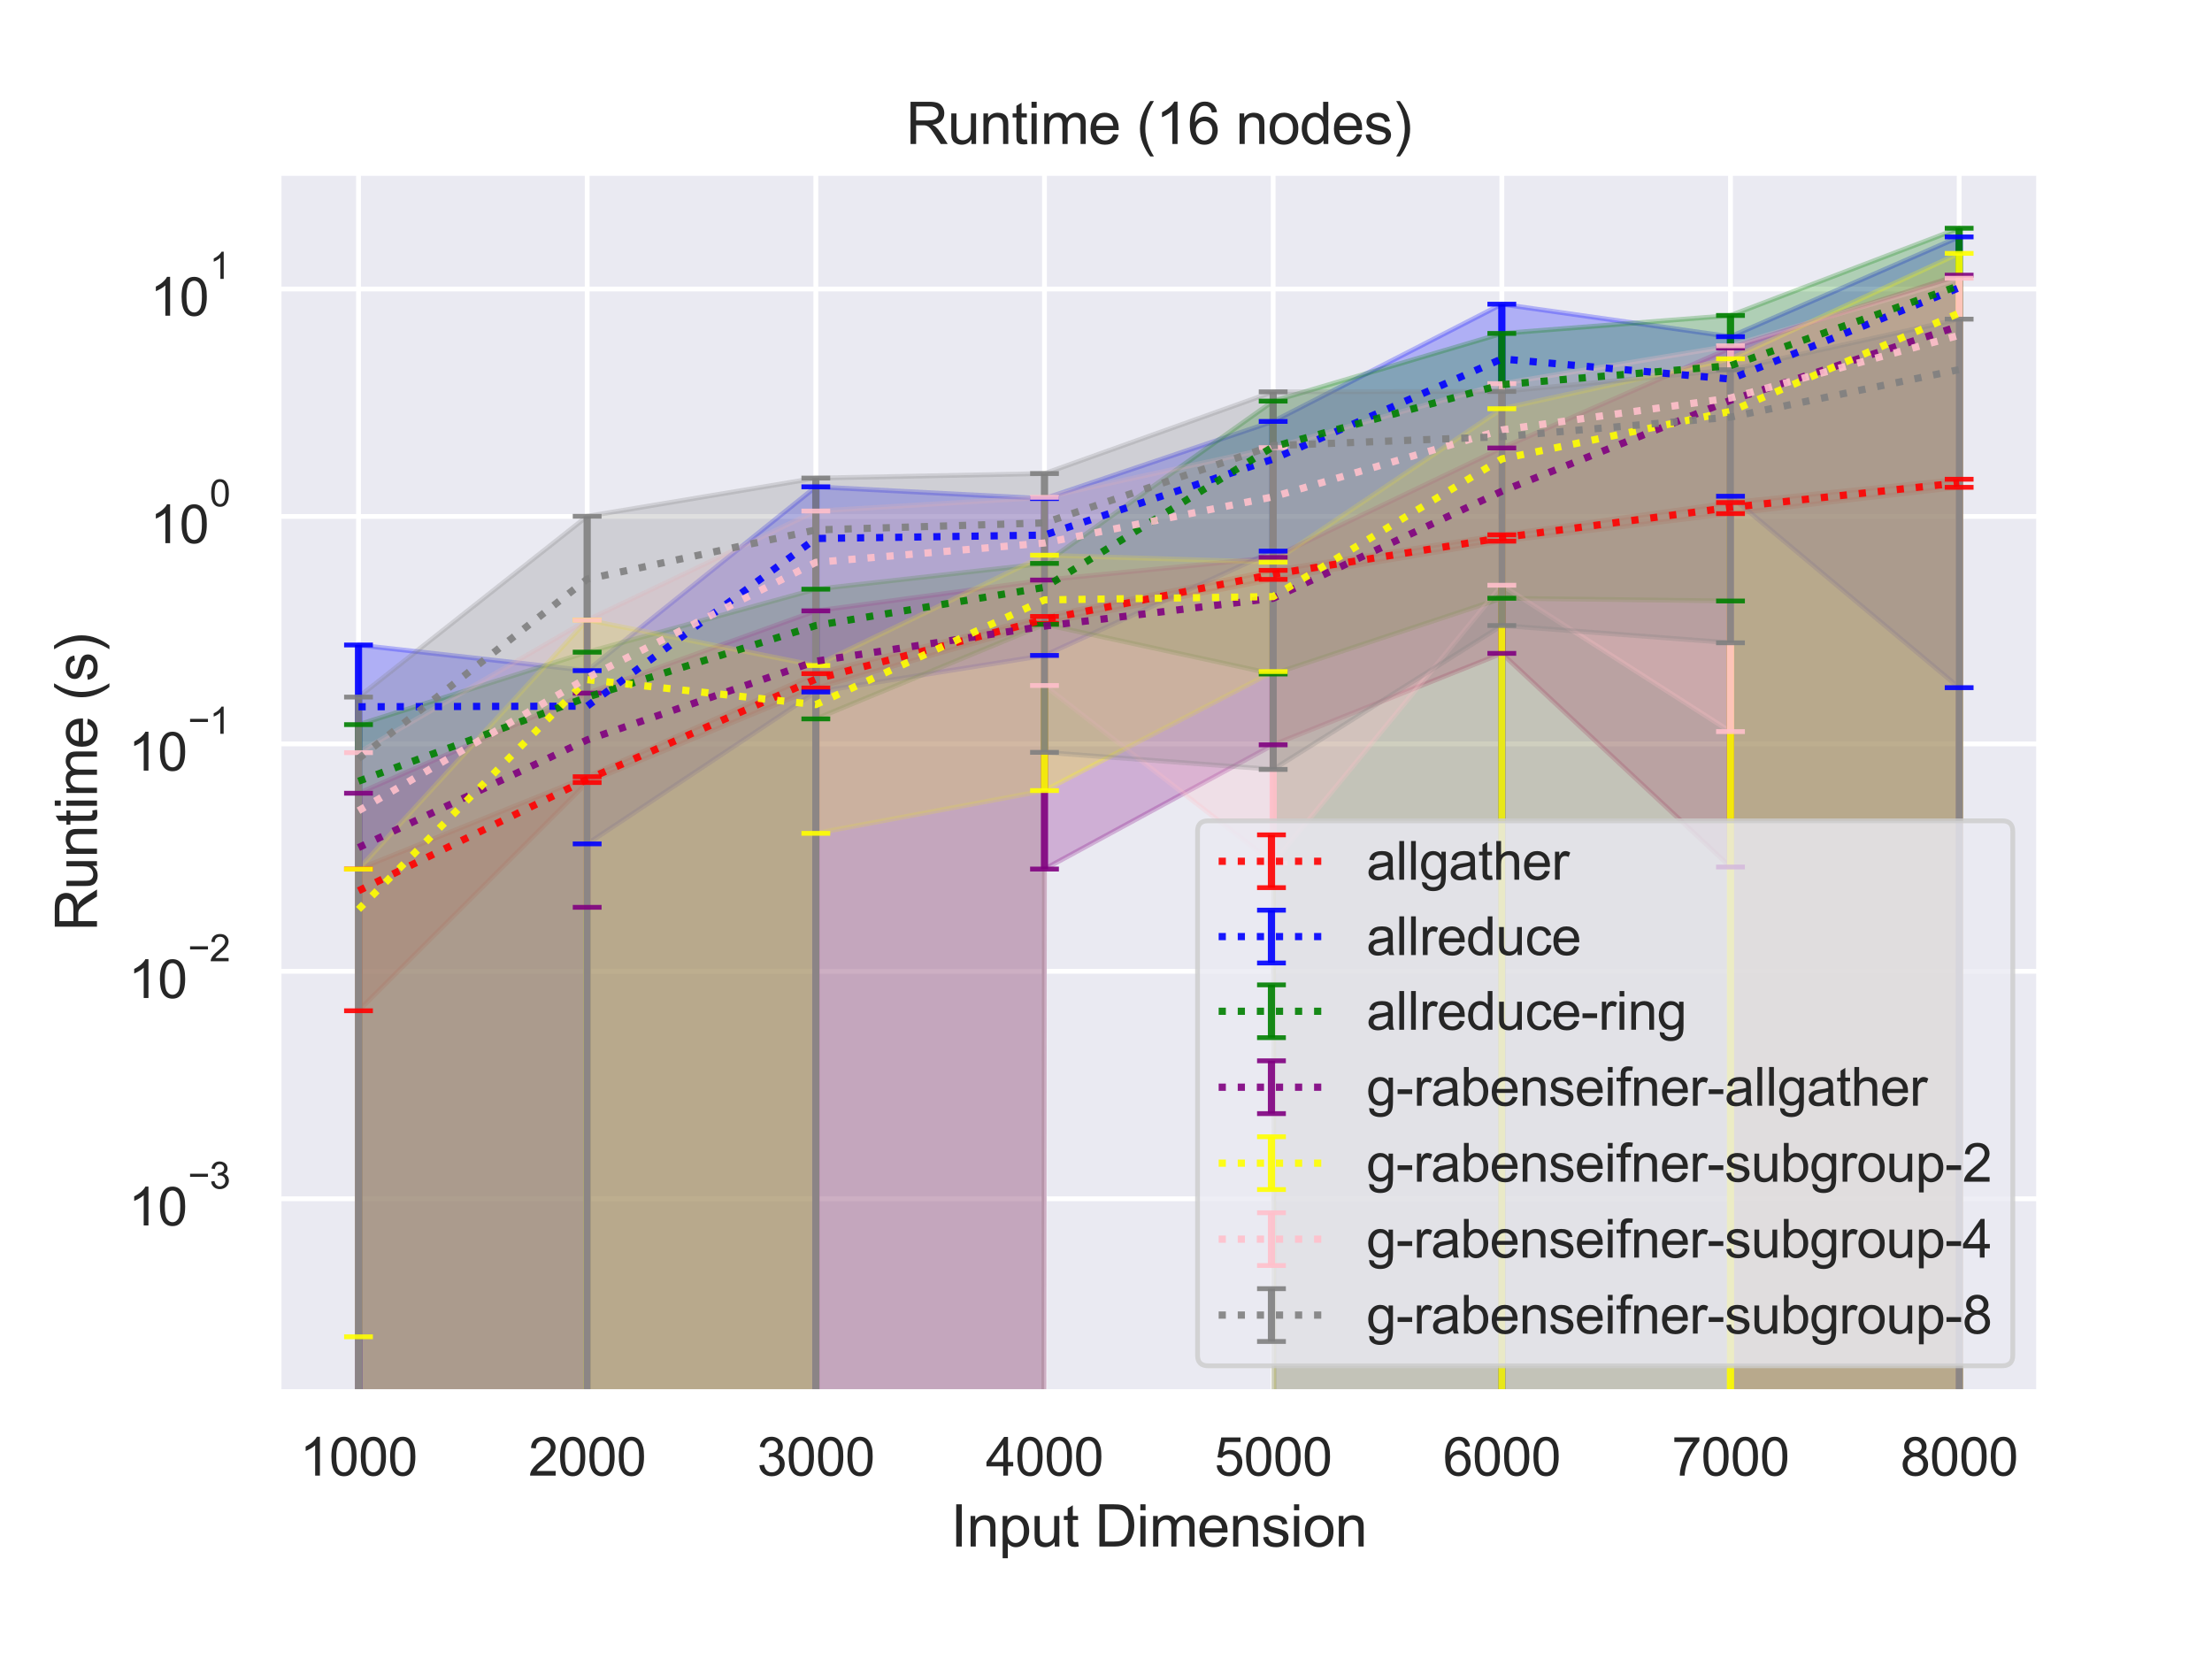 <?xml version="1.0" encoding="utf-8" standalone="no"?>
<!DOCTYPE svg PUBLIC "-//W3C//DTD SVG 1.1//EN"
  "http://www.w3.org/Graphics/SVG/1.1/DTD/svg11.dtd">
<svg height="345.6pt" version="1.1" viewBox="0 0 460.8 345.6" width="460.8pt" xmlns="http://www.w3.org/2000/svg" xmlns:xlink="http://www.w3.org/1999/xlink">
 <defs>
  <style type="text/css">*{stroke-linecap:butt;stroke-linejoin:round;}</style>
 </defs>
 <g id="figure_1">
  <g id="patch_1">
   <path d="M 0 345.6 
L 460.8 345.6 
L 460.8 0 
L 0 0 
z
" style="fill:#ffffff;"/>
  </g>
  <g id="axes_1">
   <g id="patch_2">
    <path d="M 58.01 290.02 
L 424.8 290.02 
L 424.8 36 
L 58.01 36 
z
" style="fill:#eaeaf2;"/>
   </g>
   <g id="matplotlib.axis_1">
    <g id="xtick_1">
     <g id="line2d_1">
      <path clip-path="url(#p75b02dff0b)" d="M 74.682 290.02 
L 74.682 36 
" style="fill:none;stroke:#ffffff;stroke-linecap:round;"/>
     </g>
     <g id="text_1">
      <!-- 1000 -->
      <g style="fill:#262626;" transform="translate(62.448 307.394)scale(0.11 -0.11)">
       <defs>
        <path d="M 2384 0 
L 1822 0 
L 1822 3584 
Q 1619 3391 1289 3197 
Q 959 3003 697 2906 
L 697 3450 
Q 1169 3672 1522 3987 
Q 1875 4303 2022 4600 
L 2384 4600 
L 2384 0 
z
" id="ArialMT-31" transform="scale(0.016)"/>
        <path d="M 266 2259 
Q 266 3072 433 3567 
Q 600 4063 929 4331 
Q 1259 4600 1759 4600 
Q 2128 4600 2406 4451 
Q 2684 4303 2865 4023 
Q 3047 3744 3150 3342 
Q 3253 2941 3253 2259 
Q 3253 1453 3087 958 
Q 2922 463 2592 192 
Q 2263 -78 1759 -78 
Q 1097 -78 719 397 
Q 266 969 266 2259 
z
M 844 2259 
Q 844 1131 1108 757 
Q 1372 384 1759 384 
Q 2147 384 2411 759 
Q 2675 1134 2675 2259 
Q 2675 3391 2411 3762 
Q 2147 4134 1753 4134 
Q 1366 4134 1134 3806 
Q 844 3388 844 2259 
z
" id="ArialMT-30" transform="scale(0.016)"/>
       </defs>
       <use xlink:href="#ArialMT-31"/>
       <use x="55.615" xlink:href="#ArialMT-30"/>
       <use x="111.23" xlink:href="#ArialMT-30"/>
       <use x="166.846" xlink:href="#ArialMT-30"/>
      </g>
     </g>
    </g>
    <g id="xtick_2">
     <g id="line2d_2">
      <path clip-path="url(#p75b02dff0b)" d="M 122.317 290.02 
L 122.317 36 
" style="fill:none;stroke:#ffffff;stroke-linecap:round;"/>
     </g>
     <g id="text_2">
      <!-- 2000 -->
      <g style="fill:#262626;" transform="translate(110.083 307.394)scale(0.11 -0.11)">
       <defs>
        <path d="M 3222 541 
L 3222 0 
L 194 0 
Q 188 203 259 391 
Q 375 700 629 1000 
Q 884 1300 1366 1694 
Q 2113 2306 2375 2664 
Q 2638 3022 2638 3341 
Q 2638 3675 2398 3904 
Q 2159 4134 1775 4134 
Q 1369 4134 1125 3890 
Q 881 3647 878 3216 
L 300 3275 
Q 359 3922 746 4261 
Q 1134 4600 1788 4600 
Q 2447 4600 2831 4234 
Q 3216 3869 3216 3328 
Q 3216 3053 3103 2787 
Q 2991 2522 2730 2228 
Q 2469 1934 1863 1422 
Q 1356 997 1212 845 
Q 1069 694 975 541 
L 3222 541 
z
" id="ArialMT-32" transform="scale(0.016)"/>
       </defs>
       <use xlink:href="#ArialMT-32"/>
       <use x="55.615" xlink:href="#ArialMT-30"/>
       <use x="111.23" xlink:href="#ArialMT-30"/>
       <use x="166.846" xlink:href="#ArialMT-30"/>
      </g>
     </g>
    </g>
    <g id="xtick_3">
     <g id="line2d_3">
      <path clip-path="url(#p75b02dff0b)" d="M 169.952 290.02 
L 169.952 36 
" style="fill:none;stroke:#ffffff;stroke-linecap:round;"/>
     </g>
     <g id="text_3">
      <!-- 3000 -->
      <g style="fill:#262626;" transform="translate(157.718 307.394)scale(0.11 -0.11)">
       <defs>
        <path d="M 269 1209 
L 831 1284 
Q 928 806 1161 595 
Q 1394 384 1728 384 
Q 2125 384 2398 659 
Q 2672 934 2672 1341 
Q 2672 1728 2419 1979 
Q 2166 2231 1775 2231 
Q 1616 2231 1378 2169 
L 1441 2663 
Q 1497 2656 1531 2656 
Q 1891 2656 2178 2843 
Q 2466 3031 2466 3422 
Q 2466 3731 2256 3934 
Q 2047 4138 1716 4138 
Q 1388 4138 1169 3931 
Q 950 3725 888 3313 
L 325 3413 
Q 428 3978 793 4289 
Q 1159 4600 1703 4600 
Q 2078 4600 2393 4439 
Q 2709 4278 2876 4000 
Q 3044 3722 3044 3409 
Q 3044 3113 2884 2869 
Q 2725 2625 2413 2481 
Q 2819 2388 3044 2092 
Q 3269 1797 3269 1353 
Q 3269 753 2831 336 
Q 2394 -81 1725 -81 
Q 1122 -81 723 278 
Q 325 638 269 1209 
z
" id="ArialMT-33" transform="scale(0.016)"/>
       </defs>
       <use xlink:href="#ArialMT-33"/>
       <use x="55.615" xlink:href="#ArialMT-30"/>
       <use x="111.23" xlink:href="#ArialMT-30"/>
       <use x="166.846" xlink:href="#ArialMT-30"/>
      </g>
     </g>
    </g>
    <g id="xtick_4">
     <g id="line2d_4">
      <path clip-path="url(#p75b02dff0b)" d="M 217.587 290.02 
L 217.587 36 
" style="fill:none;stroke:#ffffff;stroke-linecap:round;"/>
     </g>
     <g id="text_4">
      <!-- 4000 -->
      <g style="fill:#262626;" transform="translate(205.353 307.394)scale(0.11 -0.11)">
       <defs>
        <path d="M 2069 0 
L 2069 1097 
L 81 1097 
L 81 1613 
L 2172 4581 
L 2631 4581 
L 2631 1613 
L 3250 1613 
L 3250 1097 
L 2631 1097 
L 2631 0 
L 2069 0 
z
M 2069 1613 
L 2069 3678 
L 634 1613 
L 2069 1613 
z
" id="ArialMT-34" transform="scale(0.016)"/>
       </defs>
       <use xlink:href="#ArialMT-34"/>
       <use x="55.615" xlink:href="#ArialMT-30"/>
       <use x="111.23" xlink:href="#ArialMT-30"/>
       <use x="166.846" xlink:href="#ArialMT-30"/>
      </g>
     </g>
    </g>
    <g id="xtick_5">
     <g id="line2d_5">
      <path clip-path="url(#p75b02dff0b)" d="M 265.223 290.02 
L 265.223 36 
" style="fill:none;stroke:#ffffff;stroke-linecap:round;"/>
     </g>
     <g id="text_5">
      <!-- 5000 -->
      <g style="fill:#262626;" transform="translate(252.988 307.394)scale(0.11 -0.11)">
       <defs>
        <path d="M 266 1200 
L 856 1250 
Q 922 819 1161 601 
Q 1400 384 1738 384 
Q 2144 384 2425 690 
Q 2706 997 2706 1503 
Q 2706 1984 2436 2262 
Q 2166 2541 1728 2541 
Q 1456 2541 1237 2417 
Q 1019 2294 894 2097 
L 366 2166 
L 809 4519 
L 3088 4519 
L 3088 3981 
L 1259 3981 
L 1013 2750 
Q 1425 3038 1878 3038 
Q 2478 3038 2890 2622 
Q 3303 2206 3303 1553 
Q 3303 931 2941 478 
Q 2500 -78 1738 -78 
Q 1113 -78 717 272 
Q 322 622 266 1200 
z
" id="ArialMT-35" transform="scale(0.016)"/>
       </defs>
       <use xlink:href="#ArialMT-35"/>
       <use x="55.615" xlink:href="#ArialMT-30"/>
       <use x="111.23" xlink:href="#ArialMT-30"/>
       <use x="166.846" xlink:href="#ArialMT-30"/>
      </g>
     </g>
    </g>
    <g id="xtick_6">
     <g id="line2d_6">
      <path clip-path="url(#p75b02dff0b)" d="M 312.858 290.02 
L 312.858 36 
" style="fill:none;stroke:#ffffff;stroke-linecap:round;"/>
     </g>
     <g id="text_6">
      <!-- 6000 -->
      <g style="fill:#262626;" transform="translate(300.624 307.394)scale(0.11 -0.11)">
       <defs>
        <path d="M 3184 3459 
L 2625 3416 
Q 2550 3747 2413 3897 
Q 2184 4138 1850 4138 
Q 1581 4138 1378 3988 
Q 1113 3794 959 3422 
Q 806 3050 800 2363 
Q 1003 2672 1297 2822 
Q 1591 2972 1913 2972 
Q 2475 2972 2870 2558 
Q 3266 2144 3266 1488 
Q 3266 1056 3080 686 
Q 2894 316 2569 119 
Q 2244 -78 1831 -78 
Q 1128 -78 684 439 
Q 241 956 241 2144 
Q 241 3472 731 4075 
Q 1159 4600 1884 4600 
Q 2425 4600 2770 4297 
Q 3116 3994 3184 3459 
z
M 888 1484 
Q 888 1194 1011 928 
Q 1134 663 1356 523 
Q 1578 384 1822 384 
Q 2178 384 2434 671 
Q 2691 959 2691 1453 
Q 2691 1928 2437 2201 
Q 2184 2475 1800 2475 
Q 1419 2475 1153 2201 
Q 888 1928 888 1484 
z
" id="ArialMT-36" transform="scale(0.016)"/>
       </defs>
       <use xlink:href="#ArialMT-36"/>
       <use x="55.615" xlink:href="#ArialMT-30"/>
       <use x="111.23" xlink:href="#ArialMT-30"/>
       <use x="166.846" xlink:href="#ArialMT-30"/>
      </g>
     </g>
    </g>
    <g id="xtick_7">
     <g id="line2d_7">
      <path clip-path="url(#p75b02dff0b)" d="M 360.493 290.02 
L 360.493 36 
" style="fill:none;stroke:#ffffff;stroke-linecap:round;"/>
     </g>
     <g id="text_7">
      <!-- 7000 -->
      <g style="fill:#262626;" transform="translate(348.259 307.394)scale(0.11 -0.11)">
       <defs>
        <path d="M 303 3981 
L 303 4522 
L 3269 4522 
L 3269 4084 
Q 2831 3619 2401 2847 
Q 1972 2075 1738 1259 
Q 1569 684 1522 0 
L 944 0 
Q 953 541 1156 1306 
Q 1359 2072 1739 2783 
Q 2119 3494 2547 3981 
L 303 3981 
z
" id="ArialMT-37" transform="scale(0.016)"/>
       </defs>
       <use xlink:href="#ArialMT-37"/>
       <use x="55.615" xlink:href="#ArialMT-30"/>
       <use x="111.23" xlink:href="#ArialMT-30"/>
       <use x="166.846" xlink:href="#ArialMT-30"/>
      </g>
     </g>
    </g>
    <g id="xtick_8">
     <g id="line2d_8">
      <path clip-path="url(#p75b02dff0b)" d="M 408.128 290.02 
L 408.128 36 
" style="fill:none;stroke:#ffffff;stroke-linecap:round;"/>
     </g>
     <g id="text_8">
      <!-- 8000 -->
      <g style="fill:#262626;" transform="translate(395.894 307.394)scale(0.11 -0.11)">
       <defs>
        <path d="M 1131 2484 
Q 781 2613 612 2850 
Q 444 3088 444 3419 
Q 444 3919 803 4259 
Q 1163 4600 1759 4600 
Q 2359 4600 2725 4251 
Q 3091 3903 3091 3403 
Q 3091 3084 2923 2848 
Q 2756 2613 2416 2484 
Q 2838 2347 3058 2040 
Q 3278 1734 3278 1309 
Q 3278 722 2862 322 
Q 2447 -78 1769 -78 
Q 1091 -78 675 323 
Q 259 725 259 1325 
Q 259 1772 486 2073 
Q 713 2375 1131 2484 
z
M 1019 3438 
Q 1019 3113 1228 2906 
Q 1438 2700 1772 2700 
Q 2097 2700 2305 2904 
Q 2513 3109 2513 3406 
Q 2513 3716 2298 3927 
Q 2084 4138 1766 4138 
Q 1444 4138 1231 3931 
Q 1019 3725 1019 3438 
z
M 838 1322 
Q 838 1081 952 856 
Q 1066 631 1291 507 
Q 1516 384 1775 384 
Q 2178 384 2440 643 
Q 2703 903 2703 1303 
Q 2703 1709 2433 1975 
Q 2163 2241 1756 2241 
Q 1359 2241 1098 1978 
Q 838 1716 838 1322 
z
" id="ArialMT-38" transform="scale(0.016)"/>
       </defs>
       <use xlink:href="#ArialMT-38"/>
       <use x="55.615" xlink:href="#ArialMT-30"/>
       <use x="111.23" xlink:href="#ArialMT-30"/>
       <use x="166.846" xlink:href="#ArialMT-30"/>
      </g>
     </g>
    </g>
    <g id="text_9">
     <!-- Input Dimension -->
     <g style="fill:#262626;" transform="translate(198.051 322.169)scale(0.12 -0.12)">
      <defs>
       <path d="M 597 0 
L 597 4581 
L 1203 4581 
L 1203 0 
L 597 0 
z
" id="ArialMT-49" transform="scale(0.016)"/>
       <path d="M 422 0 
L 422 3319 
L 928 3319 
L 928 2847 
Q 1294 3394 1984 3394 
Q 2284 3394 2536 3286 
Q 2788 3178 2913 3003 
Q 3038 2828 3088 2588 
Q 3119 2431 3119 2041 
L 3119 0 
L 2556 0 
L 2556 2019 
Q 2556 2363 2490 2533 
Q 2425 2703 2258 2804 
Q 2091 2906 1866 2906 
Q 1506 2906 1245 2678 
Q 984 2450 984 1813 
L 984 0 
L 422 0 
z
" id="ArialMT-6e" transform="scale(0.016)"/>
       <path d="M 422 -1272 
L 422 3319 
L 934 3319 
L 934 2888 
Q 1116 3141 1344 3267 
Q 1572 3394 1897 3394 
Q 2322 3394 2647 3175 
Q 2972 2956 3137 2557 
Q 3303 2159 3303 1684 
Q 3303 1175 3120 767 
Q 2938 359 2589 142 
Q 2241 -75 1856 -75 
Q 1575 -75 1351 44 
Q 1128 163 984 344 
L 984 -1272 
L 422 -1272 
z
M 931 1641 
Q 931 1000 1190 694 
Q 1450 388 1819 388 
Q 2194 388 2461 705 
Q 2728 1022 2728 1688 
Q 2728 2322 2467 2637 
Q 2206 2953 1844 2953 
Q 1484 2953 1207 2617 
Q 931 2281 931 1641 
z
" id="ArialMT-70" transform="scale(0.016)"/>
       <path d="M 2597 0 
L 2597 488 
Q 2209 -75 1544 -75 
Q 1250 -75 995 37 
Q 741 150 617 320 
Q 494 491 444 738 
Q 409 903 409 1263 
L 409 3319 
L 972 3319 
L 972 1478 
Q 972 1038 1006 884 
Q 1059 663 1231 536 
Q 1403 409 1656 409 
Q 1909 409 2131 539 
Q 2353 669 2445 892 
Q 2538 1116 2538 1541 
L 2538 3319 
L 3100 3319 
L 3100 0 
L 2597 0 
z
" id="ArialMT-75" transform="scale(0.016)"/>
       <path d="M 1650 503 
L 1731 6 
Q 1494 -44 1306 -44 
Q 1000 -44 831 53 
Q 663 150 594 308 
Q 525 466 525 972 
L 525 2881 
L 113 2881 
L 113 3319 
L 525 3319 
L 525 4141 
L 1084 4478 
L 1084 3319 
L 1650 3319 
L 1650 2881 
L 1084 2881 
L 1084 941 
Q 1084 700 1114 631 
Q 1144 563 1211 522 
Q 1278 481 1403 481 
Q 1497 481 1650 503 
z
" id="ArialMT-74" transform="scale(0.016)"/>
       <path id="ArialMT-20" transform="scale(0.016)"/>
       <path d="M 494 0 
L 494 4581 
L 2072 4581 
Q 2606 4581 2888 4516 
Q 3281 4425 3559 4188 
Q 3922 3881 4101 3404 
Q 4281 2928 4281 2316 
Q 4281 1794 4159 1391 
Q 4038 988 3847 723 
Q 3656 459 3429 307 
Q 3203 156 2883 78 
Q 2563 0 2147 0 
L 494 0 
z
M 1100 541 
L 2078 541 
Q 2531 541 2789 625 
Q 3047 709 3200 863 
Q 3416 1078 3536 1442 
Q 3656 1806 3656 2325 
Q 3656 3044 3420 3430 
Q 3184 3816 2847 3947 
Q 2603 4041 2063 4041 
L 1100 4041 
L 1100 541 
z
" id="ArialMT-44" transform="scale(0.016)"/>
       <path d="M 425 3934 
L 425 4581 
L 988 4581 
L 988 3934 
L 425 3934 
z
M 425 0 
L 425 3319 
L 988 3319 
L 988 0 
L 425 0 
z
" id="ArialMT-69" transform="scale(0.016)"/>
       <path d="M 422 0 
L 422 3319 
L 925 3319 
L 925 2853 
Q 1081 3097 1340 3245 
Q 1600 3394 1931 3394 
Q 2300 3394 2536 3241 
Q 2772 3088 2869 2813 
Q 3263 3394 3894 3394 
Q 4388 3394 4653 3120 
Q 4919 2847 4919 2278 
L 4919 0 
L 4359 0 
L 4359 2091 
Q 4359 2428 4304 2576 
Q 4250 2725 4106 2815 
Q 3963 2906 3769 2906 
Q 3419 2906 3187 2673 
Q 2956 2441 2956 1928 
L 2956 0 
L 2394 0 
L 2394 2156 
Q 2394 2531 2256 2718 
Q 2119 2906 1806 2906 
Q 1569 2906 1367 2781 
Q 1166 2656 1075 2415 
Q 984 2175 984 1722 
L 984 0 
L 422 0 
z
" id="ArialMT-6d" transform="scale(0.016)"/>
       <path d="M 2694 1069 
L 3275 997 
Q 3138 488 2766 206 
Q 2394 -75 1816 -75 
Q 1088 -75 661 373 
Q 234 822 234 1631 
Q 234 2469 665 2931 
Q 1097 3394 1784 3394 
Q 2450 3394 2872 2941 
Q 3294 2488 3294 1666 
Q 3294 1616 3291 1516 
L 816 1516 
Q 847 969 1125 678 
Q 1403 388 1819 388 
Q 2128 388 2347 550 
Q 2566 713 2694 1069 
z
M 847 1978 
L 2700 1978 
Q 2663 2397 2488 2606 
Q 2219 2931 1791 2931 
Q 1403 2931 1139 2672 
Q 875 2413 847 1978 
z
" id="ArialMT-65" transform="scale(0.016)"/>
       <path d="M 197 991 
L 753 1078 
Q 800 744 1014 566 
Q 1228 388 1613 388 
Q 2000 388 2187 545 
Q 2375 703 2375 916 
Q 2375 1106 2209 1216 
Q 2094 1291 1634 1406 
Q 1016 1563 777 1677 
Q 538 1791 414 1992 
Q 291 2194 291 2438 
Q 291 2659 392 2848 
Q 494 3038 669 3163 
Q 800 3259 1026 3326 
Q 1253 3394 1513 3394 
Q 1903 3394 2198 3281 
Q 2494 3169 2634 2976 
Q 2775 2784 2828 2463 
L 2278 2388 
Q 2241 2644 2061 2787 
Q 1881 2931 1553 2931 
Q 1166 2931 1000 2803 
Q 834 2675 834 2503 
Q 834 2394 903 2306 
Q 972 2216 1119 2156 
Q 1203 2125 1616 2013 
Q 2213 1853 2448 1751 
Q 2684 1650 2818 1456 
Q 2953 1263 2953 975 
Q 2953 694 2789 445 
Q 2625 197 2315 61 
Q 2006 -75 1616 -75 
Q 969 -75 630 194 
Q 291 463 197 991 
z
" id="ArialMT-73" transform="scale(0.016)"/>
       <path d="M 213 1659 
Q 213 2581 725 3025 
Q 1153 3394 1769 3394 
Q 2453 3394 2887 2945 
Q 3322 2497 3322 1706 
Q 3322 1066 3130 698 
Q 2938 331 2570 128 
Q 2203 -75 1769 -75 
Q 1072 -75 642 372 
Q 213 819 213 1659 
z
M 791 1659 
Q 791 1022 1069 705 
Q 1347 388 1769 388 
Q 2188 388 2466 706 
Q 2744 1025 2744 1678 
Q 2744 2294 2464 2611 
Q 2184 2928 1769 2928 
Q 1347 2928 1069 2612 
Q 791 2297 791 1659 
z
" id="ArialMT-6f" transform="scale(0.016)"/>
      </defs>
      <use xlink:href="#ArialMT-49"/>
      <use x="27.783" xlink:href="#ArialMT-6e"/>
      <use x="83.398" xlink:href="#ArialMT-70"/>
      <use x="139.014" xlink:href="#ArialMT-75"/>
      <use x="194.629" xlink:href="#ArialMT-74"/>
      <use x="222.412" xlink:href="#ArialMT-20"/>
      <use x="250.195" xlink:href="#ArialMT-44"/>
      <use x="322.412" xlink:href="#ArialMT-69"/>
      <use x="344.629" xlink:href="#ArialMT-6d"/>
      <use x="427.93" xlink:href="#ArialMT-65"/>
      <use x="483.545" xlink:href="#ArialMT-6e"/>
      <use x="539.16" xlink:href="#ArialMT-73"/>
      <use x="589.16" xlink:href="#ArialMT-69"/>
      <use x="611.377" xlink:href="#ArialMT-6f"/>
      <use x="666.992" xlink:href="#ArialMT-6e"/>
     </g>
    </g>
   </g>
   <g id="matplotlib.axis_2">
    <g id="ytick_1">
     <g id="line2d_9">
      <path clip-path="url(#p75b02dff0b)" d="M 58.01 249.723 
L 424.8 249.723 
" style="fill:none;stroke:#ffffff;stroke-linecap:round;"/>
     </g>
     <g id="text_10">
      <!-- $\mathdefault{10^{-3}}$ -->
      <g style="fill:#262626;" transform="translate(26.73 255.395)scale(0.11 -0.11)">
       <defs>
        <path d="M 3381 1997 
L 356 1997 
L 356 2522 
L 3381 2522 
L 3381 1997 
z
" id="ArialMT-2212" transform="scale(0.016)"/>
       </defs>
       <use transform="translate(0 0.994)" xlink:href="#ArialMT-31"/>
       <use transform="translate(55.615 0.994)" xlink:href="#ArialMT-30"/>
       <use transform="translate(112.973 70.688)scale(0.7)" xlink:href="#ArialMT-2212"/>
       <use transform="translate(153.852 70.688)scale(0.7)" xlink:href="#ArialMT-33"/>
      </g>
     </g>
    </g>
    <g id="ytick_2">
     <g id="line2d_10">
      <path clip-path="url(#p75b02dff0b)" d="M 58.01 202.344 
L 424.8 202.344 
" style="fill:none;stroke:#ffffff;stroke-linecap:round;"/>
     </g>
     <g id="text_11">
      <!-- $\mathdefault{10^{-2}}$ -->
      <g style="fill:#262626;" transform="translate(26.73 208.016)scale(0.11 -0.11)">
       <use transform="translate(0 0.994)" xlink:href="#ArialMT-31"/>
       <use transform="translate(55.615 0.994)" xlink:href="#ArialMT-30"/>
       <use transform="translate(112.973 70.688)scale(0.7)" xlink:href="#ArialMT-2212"/>
       <use transform="translate(153.852 70.688)scale(0.7)" xlink:href="#ArialMT-32"/>
      </g>
     </g>
    </g>
    <g id="ytick_3">
     <g id="line2d_11">
      <path clip-path="url(#p75b02dff0b)" d="M 58.01 154.964 
L 424.8 154.964 
" style="fill:none;stroke:#ffffff;stroke-linecap:round;"/>
     </g>
     <g id="text_12">
      <!-- $\mathdefault{10^{-1}}$ -->
      <g style="fill:#262626;" transform="translate(26.73 160.636)scale(0.11 -0.11)">
       <use transform="translate(0 0.994)" xlink:href="#ArialMT-31"/>
       <use transform="translate(55.615 0.994)" xlink:href="#ArialMT-30"/>
       <use transform="translate(112.973 70.688)scale(0.7)" xlink:href="#ArialMT-2212"/>
       <use transform="translate(153.852 70.688)scale(0.7)" xlink:href="#ArialMT-31"/>
      </g>
     </g>
    </g>
    <g id="ytick_4">
     <g id="line2d_12">
      <path clip-path="url(#p75b02dff0b)" d="M 58.01 107.584 
L 424.8 107.584 
" style="fill:none;stroke:#ffffff;stroke-linecap:round;"/>
     </g>
     <g id="text_13">
      <!-- $\mathdefault{10^{0}}$ -->
      <g style="fill:#262626;" transform="translate(31.24 113.256)scale(0.11 -0.11)">
       <use transform="translate(0 0.994)" xlink:href="#ArialMT-31"/>
       <use transform="translate(55.615 0.994)" xlink:href="#ArialMT-30"/>
       <use transform="translate(112.973 70.688)scale(0.7)" xlink:href="#ArialMT-30"/>
      </g>
     </g>
    </g>
    <g id="ytick_5">
     <g id="line2d_13">
      <path clip-path="url(#p75b02dff0b)" d="M 58.01 60.205 
L 424.8 60.205 
" style="fill:none;stroke:#ffffff;stroke-linecap:round;"/>
     </g>
     <g id="text_14">
      <!-- $\mathdefault{10^{1}}$ -->
      <g style="fill:#262626;" transform="translate(31.24 65.876)scale(0.11 -0.11)">
       <use transform="translate(0 0.994)" xlink:href="#ArialMT-31"/>
       <use transform="translate(55.615 0.994)" xlink:href="#ArialMT-30"/>
       <use transform="translate(112.973 70.688)scale(0.7)" xlink:href="#ArialMT-31"/>
      </g>
     </g>
    </g>
    <g id="ytick_6"/>
    <g id="ytick_7"/>
    <g id="ytick_8"/>
    <g id="ytick_9"/>
    <g id="ytick_10"/>
    <g id="ytick_11"/>
    <g id="ytick_12"/>
    <g id="ytick_13"/>
    <g id="ytick_14"/>
    <g id="ytick_15"/>
    <g id="ytick_16"/>
    <g id="ytick_17"/>
    <g id="ytick_18"/>
    <g id="ytick_19"/>
    <g id="ytick_20"/>
    <g id="ytick_21"/>
    <g id="ytick_22"/>
    <g id="ytick_23"/>
    <g id="ytick_24"/>
    <g id="ytick_25"/>
    <g id="ytick_26"/>
    <g id="ytick_27"/>
    <g id="ytick_28"/>
    <g id="ytick_29"/>
    <g id="ytick_30"/>
    <g id="ytick_31"/>
    <g id="ytick_32"/>
    <g id="ytick_33"/>
    <g id="ytick_34"/>
    <g id="ytick_35"/>
    <g id="ytick_36"/>
    <g id="ytick_37"/>
    <g id="ytick_38"/>
    <g id="ytick_39"/>
    <g id="ytick_40"/>
    <g id="ytick_41"/>
    <g id="ytick_42"/>
    <g id="ytick_43"/>
    <g id="ytick_44"/>
    <g id="ytick_45"/>
    <g id="ytick_46"/>
    <g id="ytick_47"/>
    <g id="text_15">
     <!-- Runtime (s) -->
     <g style="fill:#262626;" transform="translate(20.204 194.013)rotate(-90)scale(0.12 -0.12)">
      <defs>
       <path d="M 503 0 
L 503 4581 
L 2534 4581 
Q 3147 4581 3465 4457 
Q 3784 4334 3975 4021 
Q 4166 3709 4166 3331 
Q 4166 2844 3850 2509 
Q 3534 2175 2875 2084 
Q 3116 1969 3241 1856 
Q 3506 1613 3744 1247 
L 4541 0 
L 3778 0 
L 3172 953 
Q 2906 1366 2734 1584 
Q 2563 1803 2427 1890 
Q 2291 1978 2150 2013 
Q 2047 2034 1813 2034 
L 1109 2034 
L 1109 0 
L 503 0 
z
M 1109 2559 
L 2413 2559 
Q 2828 2559 3062 2645 
Q 3297 2731 3419 2920 
Q 3541 3109 3541 3331 
Q 3541 3656 3305 3865 
Q 3069 4075 2559 4075 
L 1109 4075 
L 1109 2559 
z
" id="ArialMT-52" transform="scale(0.016)"/>
       <path d="M 1497 -1347 
Q 1031 -759 709 28 
Q 388 816 388 1659 
Q 388 2403 628 3084 
Q 909 3875 1497 4659 
L 1900 4659 
Q 1522 4009 1400 3731 
Q 1209 3300 1100 2831 
Q 966 2247 966 1656 
Q 966 153 1900 -1347 
L 1497 -1347 
z
" id="ArialMT-28" transform="scale(0.016)"/>
       <path d="M 791 -1347 
L 388 -1347 
Q 1322 153 1322 1656 
Q 1322 2244 1188 2822 
Q 1081 3291 891 3722 
Q 769 4003 388 4659 
L 791 4659 
Q 1378 3875 1659 3084 
Q 1900 2403 1900 1659 
Q 1900 816 1576 28 
Q 1253 -759 791 -1347 
z
" id="ArialMT-29" transform="scale(0.016)"/>
      </defs>
      <use xlink:href="#ArialMT-52"/>
      <use x="72.217" xlink:href="#ArialMT-75"/>
      <use x="127.832" xlink:href="#ArialMT-6e"/>
      <use x="183.447" xlink:href="#ArialMT-74"/>
      <use x="211.23" xlink:href="#ArialMT-69"/>
      <use x="233.447" xlink:href="#ArialMT-6d"/>
      <use x="316.748" xlink:href="#ArialMT-65"/>
      <use x="372.363" xlink:href="#ArialMT-20"/>
      <use x="400.146" xlink:href="#ArialMT-28"/>
      <use x="433.447" xlink:href="#ArialMT-73"/>
      <use x="483.447" xlink:href="#ArialMT-29"/>
     </g>
    </g>
   </g>
   <g id="PolyCollection_1">
    <defs>
     <path d="M 74.682 -164.557 
L 74.682 -135.04 
L 122.317 -182.588 
L 169.952 -202.281 
L 217.587 -215.759 
L 265.223 -224.897 
L 312.858 -232.862 
L 360.493 -238.603 
L 408.128 -244.082 
L 408.128 -245.763 
L 408.128 -245.763 
L 360.493 -240.906 
L 312.858 -234.194 
L 265.223 -226.78 
L 217.587 -217.185 
L 169.952 -205.273 
L 122.317 -183.794 
L 74.682 -164.557 
z
" id="md624b793c1" style="stroke:#ff0000;stroke-opacity:0.25;"/>
    </defs>
    <g clip-path="url(#p75b02dff0b)">
     <use style="fill:#ff0000;fill-opacity:0.25;stroke:#ff0000;stroke-opacity:0.25;" x="0" xlink:href="#md624b793c1" y="345.6"/>
    </g>
   </g>
   <g id="PolyCollection_2">
    <path clip-path="url(#p75b02dff0b)" d="M 74.682 134.367 
L 74.682 47487.299 
L 122.317 175.801 
L 169.952 144.151 
L 217.587 136.536 
L 265.223 114.807 
L 312.858 47487.299 
L 360.493 103.372 
L 408.128 143.254 
L 408.128 49.355 
L 408.128 49.355 
L 360.493 70.131 
L 312.858 63.359 
L 265.223 87.79 
L 217.587 103.867 
L 169.952 101.411 
L 122.317 139.708 
L 74.682 134.367 
z
" style="fill:#0000ff;fill-opacity:0.25;stroke:#0000ff;stroke-opacity:0.25;"/>
   </g>
   <g id="PolyCollection_3">
    <path clip-path="url(#p75b02dff0b)" d="M 74.682 150.955 
L 74.682 47487.299 
L 122.317 47487.299 
L 169.952 149.757 
L 217.587 130.065 
L 265.223 140.404 
L 312.858 124.624 
L 360.493 125.192 
L 408.128 47487.299 
L 408.128 47.546 
L 408.128 47.546 
L 360.493 65.715 
L 312.858 69.462 
L 265.223 83.557 
L 217.587 117.368 
L 169.952 122.742 
L 122.317 135.856 
L 74.682 150.955 
z
" style="fill:#008000;fill-opacity:0.25;stroke:#008000;stroke-opacity:0.25;"/>
   </g>
   <g id="PolyCollection_4">
    <path clip-path="url(#p75b02dff0b)" d="M 74.682 165.246 
L 74.682 47487.299 
L 122.317 189.006 
L 169.952 47487.299 
L 217.587 181.039 
L 265.223 155.159 
L 312.858 136.111 
L 360.493 180.612 
L 408.128 47487.299 
L 408.128 57.318 
L 408.128 57.318 
L 360.493 72.497 
L 312.858 93.323 
L 265.223 116.14 
L 217.587 120.835 
L 169.952 127.254 
L 122.317 144.398 
L 74.682 165.246 
z
" style="fill:#800080;fill-opacity:0.25;stroke:#800080;stroke-opacity:0.25;"/>
   </g>
   <g id="PolyCollection_5">
    <path clip-path="url(#p75b02dff0b)" d="M 74.682 181.061 
L 74.682 278.474 
L 122.317 47487.299 
L 169.952 173.595 
L 217.587 164.69 
L 265.223 139.904 
L 312.858 47487.299 
L 360.493 47487.299 
L 408.128 47487.299 
L 408.128 52.781 
L 408.128 52.781 
L 360.493 74.744 
L 312.858 85.142 
L 265.223 117.103 
L 217.587 115.657 
L 169.952 138.643 
L 122.317 129.152 
L 74.682 181.061 
z
" style="fill:#ffff00;fill-opacity:0.25;stroke:#ffff00;stroke-opacity:0.25;"/>
   </g>
   <g id="PolyCollection_6">
    <path clip-path="url(#p75b02dff0b)" d="M 74.682 156.787 
L 74.682 47487.299 
L 122.317 47487.299 
L 169.952 47487.299 
L 217.587 142.804 
L 265.223 179.794 
L 312.858 121.918 
L 360.493 152.409 
L 408.128 47487.299 
L 408.128 57.956 
L 408.128 57.956 
L 360.493 72.042 
L 312.858 79.911 
L 265.223 93.244 
L 217.587 103.609 
L 169.952 106.462 
L 122.317 129.187 
L 74.682 156.787 
z
" style="fill:#ffc0cb;fill-opacity:0.25;stroke:#ffc0cb;stroke-opacity:0.25;"/>
   </g>
   <g id="PolyCollection_7">
    <path clip-path="url(#p75b02dff0b)" d="M 74.682 145.215 
L 74.682 47487.299 
L 122.317 47487.299 
L 169.952 47487.299 
L 217.587 156.725 
L 265.223 160.285 
L 312.858 130.306 
L 360.493 133.908 
L 408.128 47487.299 
L 408.128 66.484 
L 408.128 66.484 
L 360.493 77.023 
L 312.858 81.548 
L 265.223 81.62 
L 217.587 98.648 
L 169.952 99.59 
L 122.317 107.552 
L 74.682 145.215 
z
" style="fill:#808080;fill-opacity:0.25;stroke:#808080;stroke-opacity:0.25;"/>
   </g>
   <g id="LineCollection_1">
    <path clip-path="url(#p75b02dff0b)" d="M 74.682 210.56 
L 74.682 181.043 
" style="fill:none;stroke:#ff0000;stroke-opacity:0.9;stroke-width:1.5;"/>
    <path clip-path="url(#p75b02dff0b)" d="M 122.317 163.012 
L 122.317 161.806 
" style="fill:none;stroke:#ff0000;stroke-opacity:0.9;stroke-width:1.5;"/>
    <path clip-path="url(#p75b02dff0b)" d="M 169.952 143.319 
L 169.952 140.327 
" style="fill:none;stroke:#ff0000;stroke-opacity:0.9;stroke-width:1.5;"/>
    <path clip-path="url(#p75b02dff0b)" d="M 217.587 129.841 
L 217.587 128.415 
" style="fill:none;stroke:#ff0000;stroke-opacity:0.9;stroke-width:1.5;"/>
    <path clip-path="url(#p75b02dff0b)" d="M 265.223 120.703 
L 265.223 118.82 
" style="fill:none;stroke:#ff0000;stroke-opacity:0.9;stroke-width:1.5;"/>
    <path clip-path="url(#p75b02dff0b)" d="M 312.858 112.738 
L 312.858 111.406 
" style="fill:none;stroke:#ff0000;stroke-opacity:0.9;stroke-width:1.5;"/>
    <path clip-path="url(#p75b02dff0b)" d="M 360.493 106.997 
L 360.493 104.694 
" style="fill:none;stroke:#ff0000;stroke-opacity:0.9;stroke-width:1.5;"/>
    <path clip-path="url(#p75b02dff0b)" d="M 408.128 101.518 
L 408.128 99.837 
" style="fill:none;stroke:#ff0000;stroke-opacity:0.9;stroke-width:1.5;"/>
   </g>
   <g id="LineCollection_2">
    <path clip-path="url(#p75b02dff0b)" d="M 74.682 346.6 
L 74.682 134.367 
" style="fill:none;stroke:#0000ff;stroke-opacity:0.9;stroke-width:1.5;"/>
    <path clip-path="url(#p75b02dff0b)" d="M 122.317 175.801 
L 122.317 139.708 
" style="fill:none;stroke:#0000ff;stroke-opacity:0.9;stroke-width:1.5;"/>
    <path clip-path="url(#p75b02dff0b)" d="M 169.952 144.151 
L 169.952 101.411 
" style="fill:none;stroke:#0000ff;stroke-opacity:0.9;stroke-width:1.5;"/>
    <path clip-path="url(#p75b02dff0b)" d="M 217.587 136.536 
L 217.587 103.867 
" style="fill:none;stroke:#0000ff;stroke-opacity:0.9;stroke-width:1.5;"/>
    <path clip-path="url(#p75b02dff0b)" d="M 265.223 114.807 
L 265.223 87.79 
" style="fill:none;stroke:#0000ff;stroke-opacity:0.9;stroke-width:1.5;"/>
    <path clip-path="url(#p75b02dff0b)" d="M 312.858 346.6 
L 312.858 63.359 
" style="fill:none;stroke:#0000ff;stroke-opacity:0.9;stroke-width:1.5;"/>
    <path clip-path="url(#p75b02dff0b)" d="M 360.493 103.372 
L 360.493 70.131 
" style="fill:none;stroke:#0000ff;stroke-opacity:0.9;stroke-width:1.5;"/>
    <path clip-path="url(#p75b02dff0b)" d="M 408.128 143.254 
L 408.128 49.355 
" style="fill:none;stroke:#0000ff;stroke-opacity:0.9;stroke-width:1.5;"/>
   </g>
   <g id="LineCollection_3">
    <path clip-path="url(#p75b02dff0b)" d="M 74.682 346.6 
L 74.682 150.955 
" style="fill:none;stroke:#008000;stroke-opacity:0.9;stroke-width:1.5;"/>
    <path clip-path="url(#p75b02dff0b)" d="M 122.317 346.6 
L 122.317 135.856 
" style="fill:none;stroke:#008000;stroke-opacity:0.9;stroke-width:1.5;"/>
    <path clip-path="url(#p75b02dff0b)" d="M 169.952 149.757 
L 169.952 122.742 
" style="fill:none;stroke:#008000;stroke-opacity:0.9;stroke-width:1.5;"/>
    <path clip-path="url(#p75b02dff0b)" d="M 217.587 130.065 
L 217.587 117.368 
" style="fill:none;stroke:#008000;stroke-opacity:0.9;stroke-width:1.5;"/>
    <path clip-path="url(#p75b02dff0b)" d="M 265.223 140.404 
L 265.223 83.557 
" style="fill:none;stroke:#008000;stroke-opacity:0.9;stroke-width:1.5;"/>
    <path clip-path="url(#p75b02dff0b)" d="M 312.858 124.624 
L 312.858 69.462 
" style="fill:none;stroke:#008000;stroke-opacity:0.9;stroke-width:1.5;"/>
    <path clip-path="url(#p75b02dff0b)" d="M 360.493 125.192 
L 360.493 65.715 
" style="fill:none;stroke:#008000;stroke-opacity:0.9;stroke-width:1.5;"/>
    <path clip-path="url(#p75b02dff0b)" d="M 408.128 346.6 
L 408.128 47.546 
" style="fill:none;stroke:#008000;stroke-opacity:0.9;stroke-width:1.5;"/>
   </g>
   <g id="LineCollection_4">
    <path clip-path="url(#p75b02dff0b)" d="M 74.682 346.6 
L 74.682 165.246 
" style="fill:none;stroke:#800080;stroke-opacity:0.9;stroke-width:1.5;"/>
    <path clip-path="url(#p75b02dff0b)" d="M 122.317 189.006 
L 122.317 144.398 
" style="fill:none;stroke:#800080;stroke-opacity:0.9;stroke-width:1.5;"/>
    <path clip-path="url(#p75b02dff0b)" d="M 169.952 346.6 
L 169.952 127.254 
" style="fill:none;stroke:#800080;stroke-opacity:0.9;stroke-width:1.5;"/>
    <path clip-path="url(#p75b02dff0b)" d="M 217.587 181.039 
L 217.587 120.835 
" style="fill:none;stroke:#800080;stroke-opacity:0.9;stroke-width:1.5;"/>
    <path clip-path="url(#p75b02dff0b)" d="M 265.223 155.159 
L 265.223 116.14 
" style="fill:none;stroke:#800080;stroke-opacity:0.9;stroke-width:1.5;"/>
    <path clip-path="url(#p75b02dff0b)" d="M 312.858 136.111 
L 312.858 93.323 
" style="fill:none;stroke:#800080;stroke-opacity:0.9;stroke-width:1.5;"/>
    <path clip-path="url(#p75b02dff0b)" d="M 360.493 180.612 
L 360.493 72.497 
" style="fill:none;stroke:#800080;stroke-opacity:0.9;stroke-width:1.5;"/>
    <path clip-path="url(#p75b02dff0b)" d="M 408.128 346.6 
L 408.128 57.318 
" style="fill:none;stroke:#800080;stroke-opacity:0.9;stroke-width:1.5;"/>
   </g>
   <g id="LineCollection_5">
    <path clip-path="url(#p75b02dff0b)" d="M 74.682 278.474 
L 74.682 181.061 
" style="fill:none;stroke:#ffff00;stroke-opacity:0.9;stroke-width:1.5;"/>
    <path clip-path="url(#p75b02dff0b)" d="M 122.317 346.6 
L 122.317 129.152 
" style="fill:none;stroke:#ffff00;stroke-opacity:0.9;stroke-width:1.5;"/>
    <path clip-path="url(#p75b02dff0b)" d="M 169.952 173.595 
L 169.952 138.643 
" style="fill:none;stroke:#ffff00;stroke-opacity:0.9;stroke-width:1.5;"/>
    <path clip-path="url(#p75b02dff0b)" d="M 217.587 164.69 
L 217.587 115.657 
" style="fill:none;stroke:#ffff00;stroke-opacity:0.9;stroke-width:1.5;"/>
    <path clip-path="url(#p75b02dff0b)" d="M 265.223 139.904 
L 265.223 117.103 
" style="fill:none;stroke:#ffff00;stroke-opacity:0.9;stroke-width:1.5;"/>
    <path clip-path="url(#p75b02dff0b)" d="M 312.858 346.6 
L 312.858 85.142 
" style="fill:none;stroke:#ffff00;stroke-opacity:0.9;stroke-width:1.5;"/>
    <path clip-path="url(#p75b02dff0b)" d="M 360.493 346.6 
L 360.493 74.744 
" style="fill:none;stroke:#ffff00;stroke-opacity:0.9;stroke-width:1.5;"/>
    <path clip-path="url(#p75b02dff0b)" d="M 408.128 346.6 
L 408.128 52.781 
" style="fill:none;stroke:#ffff00;stroke-opacity:0.9;stroke-width:1.5;"/>
   </g>
   <g id="LineCollection_6">
    <path clip-path="url(#p75b02dff0b)" d="M 74.682 346.6 
L 74.682 156.787 
" style="fill:none;stroke:#ffc0cb;stroke-opacity:0.9;stroke-width:1.5;"/>
    <path clip-path="url(#p75b02dff0b)" d="M 122.317 346.6 
L 122.317 129.187 
" style="fill:none;stroke:#ffc0cb;stroke-opacity:0.9;stroke-width:1.5;"/>
    <path clip-path="url(#p75b02dff0b)" d="M 169.952 346.6 
L 169.952 106.462 
" style="fill:none;stroke:#ffc0cb;stroke-opacity:0.9;stroke-width:1.5;"/>
    <path clip-path="url(#p75b02dff0b)" d="M 217.587 142.804 
L 217.587 103.609 
" style="fill:none;stroke:#ffc0cb;stroke-opacity:0.9;stroke-width:1.5;"/>
    <path clip-path="url(#p75b02dff0b)" d="M 265.223 179.794 
L 265.223 93.244 
" style="fill:none;stroke:#ffc0cb;stroke-opacity:0.9;stroke-width:1.5;"/>
    <path clip-path="url(#p75b02dff0b)" d="M 312.858 121.918 
L 312.858 79.911 
" style="fill:none;stroke:#ffc0cb;stroke-opacity:0.9;stroke-width:1.5;"/>
    <path clip-path="url(#p75b02dff0b)" d="M 360.493 152.409 
L 360.493 72.042 
" style="fill:none;stroke:#ffc0cb;stroke-opacity:0.9;stroke-width:1.5;"/>
    <path clip-path="url(#p75b02dff0b)" d="M 408.128 346.6 
L 408.128 57.956 
" style="fill:none;stroke:#ffc0cb;stroke-opacity:0.9;stroke-width:1.5;"/>
   </g>
   <g id="LineCollection_7">
    <path clip-path="url(#p75b02dff0b)" d="M 74.682 346.6 
L 74.682 145.215 
" style="fill:none;stroke:#808080;stroke-opacity:0.9;stroke-width:1.5;"/>
    <path clip-path="url(#p75b02dff0b)" d="M 122.317 346.6 
L 122.317 107.552 
" style="fill:none;stroke:#808080;stroke-opacity:0.9;stroke-width:1.5;"/>
    <path clip-path="url(#p75b02dff0b)" d="M 169.952 346.6 
L 169.952 99.59 
" style="fill:none;stroke:#808080;stroke-opacity:0.9;stroke-width:1.5;"/>
    <path clip-path="url(#p75b02dff0b)" d="M 217.587 156.725 
L 217.587 98.648 
" style="fill:none;stroke:#808080;stroke-opacity:0.9;stroke-width:1.5;"/>
    <path clip-path="url(#p75b02dff0b)" d="M 265.223 160.285 
L 265.223 81.62 
" style="fill:none;stroke:#808080;stroke-opacity:0.9;stroke-width:1.5;"/>
    <path clip-path="url(#p75b02dff0b)" d="M 312.858 130.306 
L 312.858 81.548 
" style="fill:none;stroke:#808080;stroke-opacity:0.9;stroke-width:1.5;"/>
    <path clip-path="url(#p75b02dff0b)" d="M 360.493 133.908 
L 360.493 77.023 
" style="fill:none;stroke:#808080;stroke-opacity:0.9;stroke-width:1.5;"/>
    <path clip-path="url(#p75b02dff0b)" d="M 408.128 346.6 
L 408.128 66.484 
" style="fill:none;stroke:#808080;stroke-opacity:0.9;stroke-width:1.5;"/>
   </g>
   <g id="line2d_14">
    <defs>
     <path d="M 3 0 
L -3 -0 
" id="m1ad0f34f24" style="stroke:#ff0000;stroke-opacity:0.9;"/>
    </defs>
    <g clip-path="url(#p75b02dff0b)">
     <use style="fill:#ff0000;fill-opacity:0.9;stroke:#ff0000;stroke-opacity:0.9;" x="74.682" xlink:href="#m1ad0f34f24" y="210.56"/>
     <use style="fill:#ff0000;fill-opacity:0.9;stroke:#ff0000;stroke-opacity:0.9;" x="122.317" xlink:href="#m1ad0f34f24" y="163.012"/>
     <use style="fill:#ff0000;fill-opacity:0.9;stroke:#ff0000;stroke-opacity:0.9;" x="169.952" xlink:href="#m1ad0f34f24" y="143.319"/>
     <use style="fill:#ff0000;fill-opacity:0.9;stroke:#ff0000;stroke-opacity:0.9;" x="217.587" xlink:href="#m1ad0f34f24" y="129.841"/>
     <use style="fill:#ff0000;fill-opacity:0.9;stroke:#ff0000;stroke-opacity:0.9;" x="265.223" xlink:href="#m1ad0f34f24" y="120.703"/>
     <use style="fill:#ff0000;fill-opacity:0.9;stroke:#ff0000;stroke-opacity:0.9;" x="312.858" xlink:href="#m1ad0f34f24" y="112.738"/>
     <use style="fill:#ff0000;fill-opacity:0.9;stroke:#ff0000;stroke-opacity:0.9;" x="360.493" xlink:href="#m1ad0f34f24" y="106.997"/>
     <use style="fill:#ff0000;fill-opacity:0.9;stroke:#ff0000;stroke-opacity:0.9;" x="408.128" xlink:href="#m1ad0f34f24" y="101.518"/>
    </g>
   </g>
   <g id="line2d_15">
    <g clip-path="url(#p75b02dff0b)">
     <use style="fill:#ff0000;fill-opacity:0.9;stroke:#ff0000;stroke-opacity:0.9;" x="74.682" xlink:href="#m1ad0f34f24" y="181.043"/>
     <use style="fill:#ff0000;fill-opacity:0.9;stroke:#ff0000;stroke-opacity:0.9;" x="122.317" xlink:href="#m1ad0f34f24" y="161.806"/>
     <use style="fill:#ff0000;fill-opacity:0.9;stroke:#ff0000;stroke-opacity:0.9;" x="169.952" xlink:href="#m1ad0f34f24" y="140.327"/>
     <use style="fill:#ff0000;fill-opacity:0.9;stroke:#ff0000;stroke-opacity:0.9;" x="217.587" xlink:href="#m1ad0f34f24" y="128.415"/>
     <use style="fill:#ff0000;fill-opacity:0.9;stroke:#ff0000;stroke-opacity:0.9;" x="265.223" xlink:href="#m1ad0f34f24" y="118.82"/>
     <use style="fill:#ff0000;fill-opacity:0.9;stroke:#ff0000;stroke-opacity:0.9;" x="312.858" xlink:href="#m1ad0f34f24" y="111.406"/>
     <use style="fill:#ff0000;fill-opacity:0.9;stroke:#ff0000;stroke-opacity:0.9;" x="360.493" xlink:href="#m1ad0f34f24" y="104.694"/>
     <use style="fill:#ff0000;fill-opacity:0.9;stroke:#ff0000;stroke-opacity:0.9;" x="408.128" xlink:href="#m1ad0f34f24" y="99.837"/>
    </g>
   </g>
   <g id="line2d_16">
    <defs>
     <path d="M 3 0 
L -3 -0 
" id="m523ced60a5" style="stroke:#0000ff;stroke-opacity:0.9;"/>
    </defs>
    <g clip-path="url(#p75b02dff0b)">
     <use style="fill:#0000ff;fill-opacity:0.9;stroke:#0000ff;stroke-opacity:0.9;" x="97.44" xlink:href="#m523ced60a5" y="24884.2"/>
     <use style="fill:#0000ff;fill-opacity:0.9;stroke:#0000ff;stroke-opacity:0.9;" x="122.317" xlink:href="#m523ced60a5" y="175.801"/>
     <use style="fill:#0000ff;fill-opacity:0.9;stroke:#0000ff;stroke-opacity:0.9;" x="169.952" xlink:href="#m523ced60a5" y="144.151"/>
     <use style="fill:#0000ff;fill-opacity:0.9;stroke:#0000ff;stroke-opacity:0.9;" x="217.587" xlink:href="#m523ced60a5" y="136.536"/>
     <use style="fill:#0000ff;fill-opacity:0.9;stroke:#0000ff;stroke-opacity:0.9;" x="265.223" xlink:href="#m523ced60a5" y="114.807"/>
     <use style="fill:#0000ff;fill-opacity:0.9;stroke:#0000ff;stroke-opacity:0.9;" x="290.129" xlink:href="#m523ced60a5" y="24884.2"/>
     <use style="fill:#0000ff;fill-opacity:0.9;stroke:#0000ff;stroke-opacity:0.9;" x="335.58" xlink:href="#m523ced60a5" y="24884.2"/>
     <use style="fill:#0000ff;fill-opacity:0.9;stroke:#0000ff;stroke-opacity:0.9;" x="360.493" xlink:href="#m523ced60a5" y="103.372"/>
     <use style="fill:#0000ff;fill-opacity:0.9;stroke:#0000ff;stroke-opacity:0.9;" x="408.128" xlink:href="#m523ced60a5" y="143.254"/>
    </g>
   </g>
   <g id="line2d_17">
    <g clip-path="url(#p75b02dff0b)">
     <use style="fill:#0000ff;fill-opacity:0.9;stroke:#0000ff;stroke-opacity:0.9;" x="74.682" xlink:href="#m523ced60a5" y="134.367"/>
     <use style="fill:#0000ff;fill-opacity:0.9;stroke:#0000ff;stroke-opacity:0.9;" x="122.317" xlink:href="#m523ced60a5" y="139.708"/>
     <use style="fill:#0000ff;fill-opacity:0.9;stroke:#0000ff;stroke-opacity:0.9;" x="169.952" xlink:href="#m523ced60a5" y="101.411"/>
     <use style="fill:#0000ff;fill-opacity:0.9;stroke:#0000ff;stroke-opacity:0.9;" x="217.587" xlink:href="#m523ced60a5" y="103.867"/>
     <use style="fill:#0000ff;fill-opacity:0.9;stroke:#0000ff;stroke-opacity:0.9;" x="265.223" xlink:href="#m523ced60a5" y="87.79"/>
     <use style="fill:#0000ff;fill-opacity:0.9;stroke:#0000ff;stroke-opacity:0.9;" x="312.858" xlink:href="#m523ced60a5" y="63.359"/>
     <use style="fill:#0000ff;fill-opacity:0.9;stroke:#0000ff;stroke-opacity:0.9;" x="360.493" xlink:href="#m523ced60a5" y="70.131"/>
     <use style="fill:#0000ff;fill-opacity:0.9;stroke:#0000ff;stroke-opacity:0.9;" x="408.128" xlink:href="#m523ced60a5" y="49.355"/>
    </g>
   </g>
   <g id="line2d_18">
    <defs>
     <path d="M 3 0 
L -3 -0 
" id="m97b6931de3" style="stroke:#008000;stroke-opacity:0.9;"/>
    </defs>
    <g clip-path="url(#p75b02dff0b)">
     <use style="fill:#008000;fill-opacity:0.9;stroke:#008000;stroke-opacity:0.9;" x="145.062" xlink:href="#m97b6931de3" y="24884.2"/>
     <use style="fill:#008000;fill-opacity:0.9;stroke:#008000;stroke-opacity:0.9;" x="169.952" xlink:href="#m97b6931de3" y="149.757"/>
     <use style="fill:#008000;fill-opacity:0.9;stroke:#008000;stroke-opacity:0.9;" x="217.587" xlink:href="#m97b6931de3" y="130.065"/>
     <use style="fill:#008000;fill-opacity:0.9;stroke:#008000;stroke-opacity:0.9;" x="265.223" xlink:href="#m97b6931de3" y="140.404"/>
     <use style="fill:#008000;fill-opacity:0.9;stroke:#008000;stroke-opacity:0.9;" x="312.858" xlink:href="#m97b6931de3" y="124.624"/>
     <use style="fill:#008000;fill-opacity:0.9;stroke:#008000;stroke-opacity:0.9;" x="360.493" xlink:href="#m97b6931de3" y="125.192"/>
     <use style="fill:#008000;fill-opacity:0.9;stroke:#008000;stroke-opacity:0.9;" x="385.394" xlink:href="#m97b6931de3" y="24884.2"/>
    </g>
   </g>
   <g id="line2d_19">
    <g clip-path="url(#p75b02dff0b)">
     <use style="fill:#008000;fill-opacity:0.9;stroke:#008000;stroke-opacity:0.9;" x="74.682" xlink:href="#m97b6931de3" y="150.955"/>
     <use style="fill:#008000;fill-opacity:0.9;stroke:#008000;stroke-opacity:0.9;" x="122.317" xlink:href="#m97b6931de3" y="135.856"/>
     <use style="fill:#008000;fill-opacity:0.9;stroke:#008000;stroke-opacity:0.9;" x="169.952" xlink:href="#m97b6931de3" y="122.742"/>
     <use style="fill:#008000;fill-opacity:0.9;stroke:#008000;stroke-opacity:0.9;" x="217.587" xlink:href="#m97b6931de3" y="117.368"/>
     <use style="fill:#008000;fill-opacity:0.9;stroke:#008000;stroke-opacity:0.9;" x="265.223" xlink:href="#m97b6931de3" y="83.557"/>
     <use style="fill:#008000;fill-opacity:0.9;stroke:#008000;stroke-opacity:0.9;" x="312.858" xlink:href="#m97b6931de3" y="69.462"/>
     <use style="fill:#008000;fill-opacity:0.9;stroke:#008000;stroke-opacity:0.9;" x="360.493" xlink:href="#m97b6931de3" y="65.715"/>
     <use style="fill:#008000;fill-opacity:0.9;stroke:#008000;stroke-opacity:0.9;" x="408.128" xlink:href="#m97b6931de3" y="47.546"/>
    </g>
   </g>
   <g id="line2d_20">
    <defs>
     <path d="M 3 0 
L -3 -0 
" id="m80c5ecf4df" style="stroke:#800080;stroke-opacity:0.9;"/>
    </defs>
    <g clip-path="url(#p75b02dff0b)">
     <use style="fill:#800080;fill-opacity:0.9;stroke:#800080;stroke-opacity:0.9;" x="97.446" xlink:href="#m80c5ecf4df" y="24884.2"/>
     <use style="fill:#800080;fill-opacity:0.9;stroke:#800080;stroke-opacity:0.9;" x="122.317" xlink:href="#m80c5ecf4df" y="189.006"/>
     <use style="fill:#800080;fill-opacity:0.9;stroke:#800080;stroke-opacity:0.9;" x="147.188" xlink:href="#m80c5ecf4df" y="24884.2"/>
     <use style="fill:#800080;fill-opacity:0.9;stroke:#800080;stroke-opacity:0.9;" x="192.713" xlink:href="#m80c5ecf4df" y="24884.2"/>
     <use style="fill:#800080;fill-opacity:0.9;stroke:#800080;stroke-opacity:0.9;" x="217.587" xlink:href="#m80c5ecf4df" y="181.039"/>
     <use style="fill:#800080;fill-opacity:0.9;stroke:#800080;stroke-opacity:0.9;" x="265.223" xlink:href="#m80c5ecf4df" y="155.159"/>
     <use style="fill:#800080;fill-opacity:0.9;stroke:#800080;stroke-opacity:0.9;" x="312.858" xlink:href="#m80c5ecf4df" y="136.111"/>
     <use style="fill:#800080;fill-opacity:0.9;stroke:#800080;stroke-opacity:0.9;" x="360.493" xlink:href="#m80c5ecf4df" y="180.612"/>
     <use style="fill:#800080;fill-opacity:0.9;stroke:#800080;stroke-opacity:0.9;" x="385.368" xlink:href="#m80c5ecf4df" y="24884.2"/>
    </g>
   </g>
   <g id="line2d_21">
    <g clip-path="url(#p75b02dff0b)">
     <use style="fill:#800080;fill-opacity:0.9;stroke:#800080;stroke-opacity:0.9;" x="74.682" xlink:href="#m80c5ecf4df" y="165.246"/>
     <use style="fill:#800080;fill-opacity:0.9;stroke:#800080;stroke-opacity:0.9;" x="122.317" xlink:href="#m80c5ecf4df" y="144.398"/>
     <use style="fill:#800080;fill-opacity:0.9;stroke:#800080;stroke-opacity:0.9;" x="169.952" xlink:href="#m80c5ecf4df" y="127.254"/>
     <use style="fill:#800080;fill-opacity:0.9;stroke:#800080;stroke-opacity:0.9;" x="217.587" xlink:href="#m80c5ecf4df" y="120.835"/>
     <use style="fill:#800080;fill-opacity:0.9;stroke:#800080;stroke-opacity:0.9;" x="265.223" xlink:href="#m80c5ecf4df" y="116.14"/>
     <use style="fill:#800080;fill-opacity:0.9;stroke:#800080;stroke-opacity:0.9;" x="312.858" xlink:href="#m80c5ecf4df" y="93.323"/>
     <use style="fill:#800080;fill-opacity:0.9;stroke:#800080;stroke-opacity:0.9;" x="360.493" xlink:href="#m80c5ecf4df" y="72.497"/>
     <use style="fill:#800080;fill-opacity:0.9;stroke:#800080;stroke-opacity:0.9;" x="408.128" xlink:href="#m80c5ecf4df" y="57.318"/>
    </g>
   </g>
   <g id="line2d_22">
    <defs>
     <path d="M 3 0 
L -3 -0 
" id="ma82aa13eaa" style="stroke:#ffff00;stroke-opacity:0.9;"/>
    </defs>
    <g clip-path="url(#p75b02dff0b)">
     <use style="fill:#ffff00;fill-opacity:0.9;stroke:#ffff00;stroke-opacity:0.9;" x="74.682" xlink:href="#ma82aa13eaa" y="278.474"/>
     <use style="fill:#ffff00;fill-opacity:0.9;stroke:#ffff00;stroke-opacity:0.9;" x="99.51" xlink:href="#ma82aa13eaa" y="24884.2"/>
     <use style="fill:#ffff00;fill-opacity:0.9;stroke:#ffff00;stroke-opacity:0.9;" x="145.074" xlink:href="#ma82aa13eaa" y="24884.2"/>
     <use style="fill:#ffff00;fill-opacity:0.9;stroke:#ffff00;stroke-opacity:0.9;" x="169.952" xlink:href="#ma82aa13eaa" y="173.595"/>
     <use style="fill:#ffff00;fill-opacity:0.9;stroke:#ffff00;stroke-opacity:0.9;" x="217.587" xlink:href="#ma82aa13eaa" y="164.69"/>
     <use style="fill:#ffff00;fill-opacity:0.9;stroke:#ffff00;stroke-opacity:0.9;" x="265.223" xlink:href="#ma82aa13eaa" y="139.904"/>
     <use style="fill:#ffff00;fill-opacity:0.9;stroke:#ffff00;stroke-opacity:0.9;" x="290.117" xlink:href="#ma82aa13eaa" y="24884.2"/>
    </g>
   </g>
   <g id="line2d_23">
    <g clip-path="url(#p75b02dff0b)">
     <use style="fill:#ffff00;fill-opacity:0.9;stroke:#ffff00;stroke-opacity:0.9;" x="74.682" xlink:href="#ma82aa13eaa" y="181.061"/>
     <use style="fill:#ffff00;fill-opacity:0.9;stroke:#ffff00;stroke-opacity:0.9;" x="122.317" xlink:href="#ma82aa13eaa" y="129.152"/>
     <use style="fill:#ffff00;fill-opacity:0.9;stroke:#ffff00;stroke-opacity:0.9;" x="169.952" xlink:href="#ma82aa13eaa" y="138.643"/>
     <use style="fill:#ffff00;fill-opacity:0.9;stroke:#ffff00;stroke-opacity:0.9;" x="217.587" xlink:href="#ma82aa13eaa" y="115.657"/>
     <use style="fill:#ffff00;fill-opacity:0.9;stroke:#ffff00;stroke-opacity:0.9;" x="265.223" xlink:href="#ma82aa13eaa" y="117.103"/>
     <use style="fill:#ffff00;fill-opacity:0.9;stroke:#ffff00;stroke-opacity:0.9;" x="312.858" xlink:href="#ma82aa13eaa" y="85.142"/>
     <use style="fill:#ffff00;fill-opacity:0.9;stroke:#ffff00;stroke-opacity:0.9;" x="360.493" xlink:href="#ma82aa13eaa" y="74.744"/>
     <use style="fill:#ffff00;fill-opacity:0.9;stroke:#ffff00;stroke-opacity:0.9;" x="408.128" xlink:href="#ma82aa13eaa" y="52.781"/>
    </g>
   </g>
   <g id="line2d_24">
    <defs>
     <path d="M 3 0 
L -3 -0 
" id="m2841acc7a9" style="stroke:#ffc0cb;stroke-opacity:0.9;"/>
    </defs>
    <g clip-path="url(#p75b02dff0b)">
     <use style="fill:#ffc0cb;fill-opacity:0.9;stroke:#ffc0cb;stroke-opacity:0.9;" x="192.694" xlink:href="#m2841acc7a9" y="24884.2"/>
     <use style="fill:#ffc0cb;fill-opacity:0.9;stroke:#ffc0cb;stroke-opacity:0.9;" x="217.587" xlink:href="#m2841acc7a9" y="142.804"/>
     <use style="fill:#ffc0cb;fill-opacity:0.9;stroke:#ffc0cb;stroke-opacity:0.9;" x="265.223" xlink:href="#m2841acc7a9" y="179.794"/>
     <use style="fill:#ffc0cb;fill-opacity:0.9;stroke:#ffc0cb;stroke-opacity:0.9;" x="312.858" xlink:href="#m2841acc7a9" y="121.918"/>
     <use style="fill:#ffc0cb;fill-opacity:0.9;stroke:#ffc0cb;stroke-opacity:0.9;" x="360.493" xlink:href="#m2841acc7a9" y="152.409"/>
     <use style="fill:#ffc0cb;fill-opacity:0.9;stroke:#ffc0cb;stroke-opacity:0.9;" x="385.381" xlink:href="#m2841acc7a9" y="24884.2"/>
    </g>
   </g>
   <g id="line2d_25">
    <g clip-path="url(#p75b02dff0b)">
     <use style="fill:#ffc0cb;fill-opacity:0.9;stroke:#ffc0cb;stroke-opacity:0.9;" x="74.682" xlink:href="#m2841acc7a9" y="156.787"/>
     <use style="fill:#ffc0cb;fill-opacity:0.9;stroke:#ffc0cb;stroke-opacity:0.9;" x="122.317" xlink:href="#m2841acc7a9" y="129.187"/>
     <use style="fill:#ffc0cb;fill-opacity:0.9;stroke:#ffc0cb;stroke-opacity:0.9;" x="169.952" xlink:href="#m2841acc7a9" y="106.462"/>
     <use style="fill:#ffc0cb;fill-opacity:0.9;stroke:#ffc0cb;stroke-opacity:0.9;" x="217.587" xlink:href="#m2841acc7a9" y="103.609"/>
     <use style="fill:#ffc0cb;fill-opacity:0.9;stroke:#ffc0cb;stroke-opacity:0.9;" x="265.223" xlink:href="#m2841acc7a9" y="93.244"/>
     <use style="fill:#ffc0cb;fill-opacity:0.9;stroke:#ffc0cb;stroke-opacity:0.9;" x="312.858" xlink:href="#m2841acc7a9" y="79.911"/>
     <use style="fill:#ffc0cb;fill-opacity:0.9;stroke:#ffc0cb;stroke-opacity:0.9;" x="360.493" xlink:href="#m2841acc7a9" y="72.042"/>
     <use style="fill:#ffc0cb;fill-opacity:0.9;stroke:#ffc0cb;stroke-opacity:0.9;" x="408.128" xlink:href="#m2841acc7a9" y="57.956"/>
    </g>
   </g>
   <g id="line2d_26">
    <defs>
     <path d="M 3 0 
L -3 -0 
" id="m07bef563ee" style="stroke:#808080;stroke-opacity:0.9;"/>
    </defs>
    <g clip-path="url(#p75b02dff0b)">
     <use style="fill:#808080;fill-opacity:0.9;stroke:#808080;stroke-opacity:0.9;" x="192.701" xlink:href="#m07bef563ee" y="24884.2"/>
     <use style="fill:#808080;fill-opacity:0.9;stroke:#808080;stroke-opacity:0.9;" x="217.587" xlink:href="#m07bef563ee" y="156.725"/>
     <use style="fill:#808080;fill-opacity:0.9;stroke:#808080;stroke-opacity:0.9;" x="265.223" xlink:href="#m07bef563ee" y="160.285"/>
     <use style="fill:#808080;fill-opacity:0.9;stroke:#808080;stroke-opacity:0.9;" x="312.858" xlink:href="#m07bef563ee" y="130.306"/>
     <use style="fill:#808080;fill-opacity:0.9;stroke:#808080;stroke-opacity:0.9;" x="360.493" xlink:href="#m07bef563ee" y="133.908"/>
     <use style="fill:#808080;fill-opacity:0.9;stroke:#808080;stroke-opacity:0.9;" x="385.39" xlink:href="#m07bef563ee" y="24884.2"/>
    </g>
   </g>
   <g id="line2d_27">
    <g clip-path="url(#p75b02dff0b)">
     <use style="fill:#808080;fill-opacity:0.9;stroke:#808080;stroke-opacity:0.9;" x="74.682" xlink:href="#m07bef563ee" y="145.215"/>
     <use style="fill:#808080;fill-opacity:0.9;stroke:#808080;stroke-opacity:0.9;" x="122.317" xlink:href="#m07bef563ee" y="107.552"/>
     <use style="fill:#808080;fill-opacity:0.9;stroke:#808080;stroke-opacity:0.9;" x="169.952" xlink:href="#m07bef563ee" y="99.59"/>
     <use style="fill:#808080;fill-opacity:0.9;stroke:#808080;stroke-opacity:0.9;" x="217.587" xlink:href="#m07bef563ee" y="98.648"/>
     <use style="fill:#808080;fill-opacity:0.9;stroke:#808080;stroke-opacity:0.9;" x="265.223" xlink:href="#m07bef563ee" y="81.62"/>
     <use style="fill:#808080;fill-opacity:0.9;stroke:#808080;stroke-opacity:0.9;" x="312.858" xlink:href="#m07bef563ee" y="81.548"/>
     <use style="fill:#808080;fill-opacity:0.9;stroke:#808080;stroke-opacity:0.9;" x="360.493" xlink:href="#m07bef563ee" y="77.023"/>
     <use style="fill:#808080;fill-opacity:0.9;stroke:#808080;stroke-opacity:0.9;" x="408.128" xlink:href="#m07bef563ee" y="66.484"/>
    </g>
   </g>
   <g id="line2d_28">
    <path clip-path="url(#p75b02dff0b)" d="M 74.682 185.562 
L 122.317 162.367 
L 169.952 141.475 
L 217.587 129.034 
L 265.223 119.613 
L 312.858 112.012 
L 360.493 105.71 
L 408.128 100.582 
" style="fill:none;stroke:#ff0000;stroke-dasharray:1.5,2.475;stroke-dashoffset:0;stroke-opacity:0.9;stroke-width:1.5;"/>
   </g>
   <g id="line2d_29">
    <path clip-path="url(#p75b02dff0b)" d="M 74.682 147.233 
L 122.317 147.1 
L 169.952 112.179 
L 217.587 111.473 
L 265.223 95.635 
L 312.858 74.765 
L 360.493 78.964 
L 408.128 59.945 
" style="fill:none;stroke:#0000ff;stroke-dasharray:1.5,2.475;stroke-dashoffset:0;stroke-opacity:0.9;stroke-width:1.5;"/>
   </g>
   <g id="line2d_30">
    <path clip-path="url(#p75b02dff0b)" d="M 74.682 162.734 
L 122.317 145.237 
L 169.952 130.313 
L 217.587 122.353 
L 265.223 93.062 
L 312.858 80.128 
L 360.493 76.171 
L 408.128 59.528 
" style="fill:none;stroke:#008000;stroke-dasharray:1.5,2.475;stroke-dashoffset:0;stroke-opacity:0.9;stroke-width:1.5;"/>
   </g>
   <g id="line2d_31">
    <path clip-path="url(#p75b02dff0b)" d="M 74.682 176.564 
L 122.317 154.135 
L 169.952 137.744 
L 217.587 130.432 
L 265.223 124.632 
L 312.858 102.337 
L 360.493 83.384 
L 408.128 67.931 
" style="fill:none;stroke:#800080;stroke-dasharray:1.5,2.475;stroke-dashoffset:0;stroke-opacity:0.9;stroke-width:1.5;"/>
   </g>
   <g id="line2d_32">
    <path clip-path="url(#p75b02dff0b)" d="M 74.682 189.446 
L 122.317 141.583 
L 169.952 146.776 
L 217.587 124.966 
L 265.223 124.283 
L 312.858 95.601 
L 360.493 85.702 
L 408.128 65.23 
" style="fill:none;stroke:#ffff00;stroke-dasharray:1.5,2.475;stroke-dashoffset:0;stroke-opacity:0.9;stroke-width:1.5;"/>
   </g>
   <g id="line2d_33">
    <path clip-path="url(#p75b02dff0b)" d="M 74.682 168.889 
L 122.317 141.211 
L 169.952 117.149 
L 217.587 113.117 
L 265.223 103.493 
L 312.858 89.566 
L 360.493 82.904 
L 408.128 69.84 
" style="fill:none;stroke:#ffc0cb;stroke-dasharray:1.5,2.475;stroke-dashoffset:0;stroke-opacity:0.9;stroke-width:1.5;"/>
   </g>
   <g id="line2d_34">
    <path clip-path="url(#p75b02dff0b)" d="M 74.682 158.044 
L 122.317 120.642 
L 169.952 110.391 
L 217.587 108.935 
L 265.223 92.831 
L 312.858 90.965 
L 360.493 86.897 
L 408.128 76.995 
" style="fill:none;stroke:#808080;stroke-dasharray:1.5,2.475;stroke-dashoffset:0;stroke-opacity:0.9;stroke-width:1.5;"/>
   </g>
   <g id="patch_3">
    <path d="M 58.01 290.02 
L 58.01 36 
" style="fill:none;stroke:#ffffff;stroke-linecap:square;stroke-linejoin:miter;stroke-width:1.25;"/>
   </g>
   <g id="patch_4">
    <path d="M 424.8 290.02 
L 424.8 36 
" style="fill:none;stroke:#ffffff;stroke-linecap:square;stroke-linejoin:miter;stroke-width:1.25;"/>
   </g>
   <g id="patch_5">
    <path d="M 58.01 290.02 
L 424.8 290.02 
" style="fill:none;stroke:#ffffff;stroke-linecap:square;stroke-linejoin:miter;stroke-width:1.25;"/>
   </g>
   <g id="patch_6">
    <path d="M 58.01 36 
L 424.8 36 
" style="fill:none;stroke:#ffffff;stroke-linecap:square;stroke-linejoin:miter;stroke-width:1.25;"/>
   </g>
   <g id="text_16">
    <!-- Runtime (16 nodes) -->
    <g style="fill:#262626;" transform="translate(188.716 30)scale(0.12 -0.12)">
     <defs>
      <path d="M 2575 0 
L 2575 419 
Q 2259 -75 1647 -75 
Q 1250 -75 917 144 
Q 584 363 401 755 
Q 219 1147 219 1656 
Q 219 2153 384 2558 
Q 550 2963 881 3178 
Q 1213 3394 1622 3394 
Q 1922 3394 2156 3267 
Q 2391 3141 2538 2938 
L 2538 4581 
L 3097 4581 
L 3097 0 
L 2575 0 
z
M 797 1656 
Q 797 1019 1065 703 
Q 1334 388 1700 388 
Q 2069 388 2326 689 
Q 2584 991 2584 1609 
Q 2584 2291 2321 2609 
Q 2059 2928 1675 2928 
Q 1300 2928 1048 2622 
Q 797 2316 797 1656 
z
" id="ArialMT-64" transform="scale(0.016)"/>
     </defs>
     <use xlink:href="#ArialMT-52"/>
     <use x="72.217" xlink:href="#ArialMT-75"/>
     <use x="127.832" xlink:href="#ArialMT-6e"/>
     <use x="183.447" xlink:href="#ArialMT-74"/>
     <use x="211.23" xlink:href="#ArialMT-69"/>
     <use x="233.447" xlink:href="#ArialMT-6d"/>
     <use x="316.748" xlink:href="#ArialMT-65"/>
     <use x="372.363" xlink:href="#ArialMT-20"/>
     <use x="400.146" xlink:href="#ArialMT-28"/>
     <use x="433.447" xlink:href="#ArialMT-31"/>
     <use x="489.062" xlink:href="#ArialMT-36"/>
     <use x="544.678" xlink:href="#ArialMT-20"/>
     <use x="572.461" xlink:href="#ArialMT-6e"/>
     <use x="628.076" xlink:href="#ArialMT-6f"/>
     <use x="683.691" xlink:href="#ArialMT-64"/>
     <use x="739.307" xlink:href="#ArialMT-65"/>
     <use x="794.922" xlink:href="#ArialMT-73"/>
     <use x="844.922" xlink:href="#ArialMT-29"/>
    </g>
   </g>
   <g id="legend_1">
    <g id="patch_7">
     <path d="M 251.669 284.52 
L 417.1 284.52 
Q 419.3 284.52 419.3 282.32 
L 419.3 173.191 
Q 419.3 170.991 417.1 170.991 
L 251.669 170.991 
Q 249.469 170.991 249.469 173.191 
L 249.469 282.32 
Q 249.469 284.52 251.669 284.52 
z
" style="fill:#eaeaf2;opacity:0.8;stroke:#cccccc;stroke-linejoin:miter;"/>
    </g>
    <g id="LineCollection_8">
     <path d="M 264.869 184.915 
L 264.869 173.915 
" style="fill:none;stroke:#ff0000;stroke-opacity:0.9;stroke-width:1.5;"/>
    </g>
    <g id="line2d_35">
     <g>
      <use style="fill:#ff0000;fill-opacity:0.9;stroke:#ff0000;stroke-opacity:0.9;" x="264.869" xlink:href="#m1ad0f34f24" y="184.915"/>
     </g>
    </g>
    <g id="line2d_36">
     <g>
      <use style="fill:#ff0000;fill-opacity:0.9;stroke:#ff0000;stroke-opacity:0.9;" x="264.869" xlink:href="#m1ad0f34f24" y="173.915"/>
     </g>
    </g>
    <g id="line2d_37">
     <path d="M 253.869 179.415 
L 275.869 179.415 
" style="fill:none;stroke:#ff0000;stroke-dasharray:1.5,2.475;stroke-dashoffset:0;stroke-opacity:0.9;stroke-width:1.5;"/>
    </g>
    <g id="line2d_38"/>
    <g id="text_17">
     <!-- allgather -->
     <g style="fill:#262626;" transform="translate(284.669 183.265)scale(0.11 -0.11)">
      <defs>
       <path d="M 2588 409 
Q 2275 144 1986 34 
Q 1697 -75 1366 -75 
Q 819 -75 525 192 
Q 231 459 231 875 
Q 231 1119 342 1320 
Q 453 1522 633 1644 
Q 813 1766 1038 1828 
Q 1203 1872 1538 1913 
Q 2219 1994 2541 2106 
Q 2544 2222 2544 2253 
Q 2544 2597 2384 2738 
Q 2169 2928 1744 2928 
Q 1347 2928 1158 2789 
Q 969 2650 878 2297 
L 328 2372 
Q 403 2725 575 2942 
Q 747 3159 1072 3276 
Q 1397 3394 1825 3394 
Q 2250 3394 2515 3294 
Q 2781 3194 2906 3042 
Q 3031 2891 3081 2659 
Q 3109 2516 3109 2141 
L 3109 1391 
Q 3109 606 3145 398 
Q 3181 191 3288 0 
L 2700 0 
Q 2613 175 2588 409 
z
M 2541 1666 
Q 2234 1541 1622 1453 
Q 1275 1403 1131 1340 
Q 988 1278 909 1158 
Q 831 1038 831 891 
Q 831 666 1001 516 
Q 1172 366 1500 366 
Q 1825 366 2078 508 
Q 2331 650 2450 897 
Q 2541 1088 2541 1459 
L 2541 1666 
z
" id="ArialMT-61" transform="scale(0.016)"/>
       <path d="M 409 0 
L 409 4581 
L 972 4581 
L 972 0 
L 409 0 
z
" id="ArialMT-6c" transform="scale(0.016)"/>
       <path d="M 319 -275 
L 866 -356 
Q 900 -609 1056 -725 
Q 1266 -881 1628 -881 
Q 2019 -881 2231 -725 
Q 2444 -569 2519 -288 
Q 2563 -116 2559 434 
Q 2191 0 1641 0 
Q 956 0 581 494 
Q 206 988 206 1678 
Q 206 2153 378 2554 
Q 550 2956 876 3175 
Q 1203 3394 1644 3394 
Q 2231 3394 2613 2919 
L 2613 3319 
L 3131 3319 
L 3131 450 
Q 3131 -325 2973 -648 
Q 2816 -972 2473 -1159 
Q 2131 -1347 1631 -1347 
Q 1038 -1347 672 -1080 
Q 306 -813 319 -275 
z
M 784 1719 
Q 784 1066 1043 766 
Q 1303 466 1694 466 
Q 2081 466 2343 764 
Q 2606 1063 2606 1700 
Q 2606 2309 2336 2618 
Q 2066 2928 1684 2928 
Q 1309 2928 1046 2623 
Q 784 2319 784 1719 
z
" id="ArialMT-67" transform="scale(0.016)"/>
       <path d="M 422 0 
L 422 4581 
L 984 4581 
L 984 2938 
Q 1378 3394 1978 3394 
Q 2347 3394 2619 3248 
Q 2891 3103 3008 2847 
Q 3125 2591 3125 2103 
L 3125 0 
L 2563 0 
L 2563 2103 
Q 2563 2525 2380 2717 
Q 2197 2909 1863 2909 
Q 1613 2909 1392 2779 
Q 1172 2650 1078 2428 
Q 984 2206 984 1816 
L 984 0 
L 422 0 
z
" id="ArialMT-68" transform="scale(0.016)"/>
       <path d="M 416 0 
L 416 3319 
L 922 3319 
L 922 2816 
Q 1116 3169 1280 3281 
Q 1444 3394 1641 3394 
Q 1925 3394 2219 3213 
L 2025 2691 
Q 1819 2813 1613 2813 
Q 1428 2813 1281 2702 
Q 1134 2591 1072 2394 
Q 978 2094 978 1738 
L 978 0 
L 416 0 
z
" id="ArialMT-72" transform="scale(0.016)"/>
      </defs>
      <use xlink:href="#ArialMT-61"/>
      <use x="55.615" xlink:href="#ArialMT-6c"/>
      <use x="77.832" xlink:href="#ArialMT-6c"/>
      <use x="100.049" xlink:href="#ArialMT-67"/>
      <use x="155.664" xlink:href="#ArialMT-61"/>
      <use x="211.279" xlink:href="#ArialMT-74"/>
      <use x="239.062" xlink:href="#ArialMT-68"/>
      <use x="294.678" xlink:href="#ArialMT-65"/>
      <use x="350.293" xlink:href="#ArialMT-72"/>
     </g>
    </g>
    <g id="LineCollection_9">
     <path d="M 264.869 200.604 
L 264.869 189.604 
" style="fill:none;stroke:#0000ff;stroke-opacity:0.9;stroke-width:1.5;"/>
    </g>
    <g id="line2d_39">
     <g>
      <use style="fill:#0000ff;fill-opacity:0.9;stroke:#0000ff;stroke-opacity:0.9;" x="264.869" xlink:href="#m523ced60a5" y="200.604"/>
     </g>
    </g>
    <g id="line2d_40">
     <g>
      <use style="fill:#0000ff;fill-opacity:0.9;stroke:#0000ff;stroke-opacity:0.9;" x="264.869" xlink:href="#m523ced60a5" y="189.604"/>
     </g>
    </g>
    <g id="line2d_41">
     <path d="M 253.869 195.104 
L 275.869 195.104 
" style="fill:none;stroke:#0000ff;stroke-dasharray:1.5,2.475;stroke-dashoffset:0;stroke-opacity:0.9;stroke-width:1.5;"/>
    </g>
    <g id="line2d_42"/>
    <g id="text_18">
     <!-- allreduce -->
     <g style="fill:#262626;" transform="translate(284.669 198.954)scale(0.11 -0.11)">
      <defs>
       <path d="M 2588 1216 
L 3141 1144 
Q 3050 572 2676 248 
Q 2303 -75 1759 -75 
Q 1078 -75 664 370 
Q 250 816 250 1647 
Q 250 2184 428 2587 
Q 606 2991 970 3192 
Q 1334 3394 1763 3394 
Q 2303 3394 2647 3120 
Q 2991 2847 3088 2344 
L 2541 2259 
Q 2463 2594 2264 2762 
Q 2066 2931 1784 2931 
Q 1359 2931 1093 2626 
Q 828 2322 828 1663 
Q 828 994 1084 691 
Q 1341 388 1753 388 
Q 2084 388 2306 591 
Q 2528 794 2588 1216 
z
" id="ArialMT-63" transform="scale(0.016)"/>
      </defs>
      <use xlink:href="#ArialMT-61"/>
      <use x="55.615" xlink:href="#ArialMT-6c"/>
      <use x="77.832" xlink:href="#ArialMT-6c"/>
      <use x="100.049" xlink:href="#ArialMT-72"/>
      <use x="133.35" xlink:href="#ArialMT-65"/>
      <use x="188.965" xlink:href="#ArialMT-64"/>
      <use x="244.58" xlink:href="#ArialMT-75"/>
      <use x="300.195" xlink:href="#ArialMT-63"/>
      <use x="350.195" xlink:href="#ArialMT-65"/>
     </g>
    </g>
    <g id="LineCollection_10">
     <path d="M 264.869 216.164 
L 264.869 205.164 
" style="fill:none;stroke:#008000;stroke-opacity:0.9;stroke-width:1.5;"/>
    </g>
    <g id="line2d_43">
     <g>
      <use style="fill:#008000;fill-opacity:0.9;stroke:#008000;stroke-opacity:0.9;" x="264.869" xlink:href="#m97b6931de3" y="216.164"/>
     </g>
    </g>
    <g id="line2d_44">
     <g>
      <use style="fill:#008000;fill-opacity:0.9;stroke:#008000;stroke-opacity:0.9;" x="264.869" xlink:href="#m97b6931de3" y="205.164"/>
     </g>
    </g>
    <g id="line2d_45">
     <path d="M 253.869 210.664 
L 275.869 210.664 
" style="fill:none;stroke:#008000;stroke-dasharray:1.5,2.475;stroke-dashoffset:0;stroke-opacity:0.9;stroke-width:1.5;"/>
    </g>
    <g id="line2d_46"/>
    <g id="text_19">
     <!-- allreduce-ring -->
     <g style="fill:#262626;" transform="translate(284.669 214.514)scale(0.11 -0.11)">
      <defs>
       <path d="M 203 1375 
L 203 1941 
L 1931 1941 
L 1931 1375 
L 203 1375 
z
" id="ArialMT-2d" transform="scale(0.016)"/>
      </defs>
      <use xlink:href="#ArialMT-61"/>
      <use x="55.615" xlink:href="#ArialMT-6c"/>
      <use x="77.832" xlink:href="#ArialMT-6c"/>
      <use x="100.049" xlink:href="#ArialMT-72"/>
      <use x="133.35" xlink:href="#ArialMT-65"/>
      <use x="188.965" xlink:href="#ArialMT-64"/>
      <use x="244.58" xlink:href="#ArialMT-75"/>
      <use x="300.195" xlink:href="#ArialMT-63"/>
      <use x="350.195" xlink:href="#ArialMT-65"/>
      <use x="405.811" xlink:href="#ArialMT-2d"/>
      <use x="439.111" xlink:href="#ArialMT-72"/>
      <use x="472.412" xlink:href="#ArialMT-69"/>
      <use x="494.629" xlink:href="#ArialMT-6e"/>
      <use x="550.244" xlink:href="#ArialMT-67"/>
     </g>
    </g>
    <g id="LineCollection_11">
     <path d="M 264.869 231.986 
L 264.869 220.986 
" style="fill:none;stroke:#800080;stroke-opacity:0.9;stroke-width:1.5;"/>
    </g>
    <g id="line2d_47">
     <g>
      <use style="fill:#800080;fill-opacity:0.9;stroke:#800080;stroke-opacity:0.9;" x="264.869" xlink:href="#m80c5ecf4df" y="231.986"/>
     </g>
    </g>
    <g id="line2d_48">
     <g>
      <use style="fill:#800080;fill-opacity:0.9;stroke:#800080;stroke-opacity:0.9;" x="264.869" xlink:href="#m80c5ecf4df" y="220.986"/>
     </g>
    </g>
    <g id="line2d_49">
     <path d="M 253.869 226.486 
L 275.869 226.486 
" style="fill:none;stroke:#800080;stroke-dasharray:1.5,2.475;stroke-dashoffset:0;stroke-opacity:0.9;stroke-width:1.5;"/>
    </g>
    <g id="line2d_50"/>
    <g id="text_20">
     <!-- g-rabenseifner-allgather -->
     <g style="fill:#262626;" transform="translate(284.669 230.336)scale(0.11 -0.11)">
      <defs>
       <path d="M 941 0 
L 419 0 
L 419 4581 
L 981 4581 
L 981 2947 
Q 1338 3394 1891 3394 
Q 2197 3394 2470 3270 
Q 2744 3147 2920 2923 
Q 3097 2700 3197 2384 
Q 3297 2069 3297 1709 
Q 3297 856 2875 390 
Q 2453 -75 1863 -75 
Q 1275 -75 941 416 
L 941 0 
z
M 934 1684 
Q 934 1088 1097 822 
Q 1363 388 1816 388 
Q 2184 388 2453 708 
Q 2722 1028 2722 1663 
Q 2722 2313 2464 2622 
Q 2206 2931 1841 2931 
Q 1472 2931 1203 2611 
Q 934 2291 934 1684 
z
" id="ArialMT-62" transform="scale(0.016)"/>
       <path d="M 556 0 
L 556 2881 
L 59 2881 
L 59 3319 
L 556 3319 
L 556 3672 
Q 556 4006 616 4169 
Q 697 4388 901 4523 
Q 1106 4659 1475 4659 
Q 1713 4659 2000 4603 
L 1916 4113 
Q 1741 4144 1584 4144 
Q 1328 4144 1222 4034 
Q 1116 3925 1116 3625 
L 1116 3319 
L 1763 3319 
L 1763 2881 
L 1116 2881 
L 1116 0 
L 556 0 
z
" id="ArialMT-66" transform="scale(0.016)"/>
      </defs>
      <use xlink:href="#ArialMT-67"/>
      <use x="55.615" xlink:href="#ArialMT-2d"/>
      <use x="88.916" xlink:href="#ArialMT-72"/>
      <use x="122.217" xlink:href="#ArialMT-61"/>
      <use x="177.832" xlink:href="#ArialMT-62"/>
      <use x="233.447" xlink:href="#ArialMT-65"/>
      <use x="289.062" xlink:href="#ArialMT-6e"/>
      <use x="344.678" xlink:href="#ArialMT-73"/>
      <use x="394.678" xlink:href="#ArialMT-65"/>
      <use x="450.293" xlink:href="#ArialMT-69"/>
      <use x="472.51" xlink:href="#ArialMT-66"/>
      <use x="500.293" xlink:href="#ArialMT-6e"/>
      <use x="555.908" xlink:href="#ArialMT-65"/>
      <use x="611.523" xlink:href="#ArialMT-72"/>
      <use x="644.824" xlink:href="#ArialMT-2d"/>
      <use x="678.125" xlink:href="#ArialMT-61"/>
      <use x="733.74" xlink:href="#ArialMT-6c"/>
      <use x="755.957" xlink:href="#ArialMT-6c"/>
      <use x="778.174" xlink:href="#ArialMT-67"/>
      <use x="833.789" xlink:href="#ArialMT-61"/>
      <use x="889.404" xlink:href="#ArialMT-74"/>
      <use x="917.188" xlink:href="#ArialMT-68"/>
      <use x="972.803" xlink:href="#ArialMT-65"/>
      <use x="1028.418" xlink:href="#ArialMT-72"/>
     </g>
    </g>
    <g id="LineCollection_12">
     <path d="M 264.869 247.809 
L 264.869 236.809 
" style="fill:none;stroke:#ffff00;stroke-opacity:0.9;stroke-width:1.5;"/>
    </g>
    <g id="line2d_51">
     <g>
      <use style="fill:#ffff00;fill-opacity:0.9;stroke:#ffff00;stroke-opacity:0.9;" x="264.869" xlink:href="#ma82aa13eaa" y="247.809"/>
     </g>
    </g>
    <g id="line2d_52">
     <g>
      <use style="fill:#ffff00;fill-opacity:0.9;stroke:#ffff00;stroke-opacity:0.9;" x="264.869" xlink:href="#ma82aa13eaa" y="236.809"/>
     </g>
    </g>
    <g id="line2d_53">
     <path d="M 253.869 242.309 
L 275.869 242.309 
" style="fill:none;stroke:#ffff00;stroke-dasharray:1.5,2.475;stroke-dashoffset:0;stroke-opacity:0.9;stroke-width:1.5;"/>
    </g>
    <g id="line2d_54"/>
    <g id="text_21">
     <!-- g-rabenseifner-subgroup-2 -->
     <g style="fill:#262626;" transform="translate(284.669 246.159)scale(0.11 -0.11)">
      <use xlink:href="#ArialMT-67"/>
      <use x="55.615" xlink:href="#ArialMT-2d"/>
      <use x="88.916" xlink:href="#ArialMT-72"/>
      <use x="122.217" xlink:href="#ArialMT-61"/>
      <use x="177.832" xlink:href="#ArialMT-62"/>
      <use x="233.447" xlink:href="#ArialMT-65"/>
      <use x="289.062" xlink:href="#ArialMT-6e"/>
      <use x="344.678" xlink:href="#ArialMT-73"/>
      <use x="394.678" xlink:href="#ArialMT-65"/>
      <use x="450.293" xlink:href="#ArialMT-69"/>
      <use x="472.51" xlink:href="#ArialMT-66"/>
      <use x="500.293" xlink:href="#ArialMT-6e"/>
      <use x="555.908" xlink:href="#ArialMT-65"/>
      <use x="611.523" xlink:href="#ArialMT-72"/>
      <use x="644.824" xlink:href="#ArialMT-2d"/>
      <use x="678.125" xlink:href="#ArialMT-73"/>
      <use x="728.125" xlink:href="#ArialMT-75"/>
      <use x="783.74" xlink:href="#ArialMT-62"/>
      <use x="839.355" xlink:href="#ArialMT-67"/>
      <use x="894.971" xlink:href="#ArialMT-72"/>
      <use x="928.271" xlink:href="#ArialMT-6f"/>
      <use x="983.887" xlink:href="#ArialMT-75"/>
      <use x="1039.502" xlink:href="#ArialMT-70"/>
      <use x="1095.117" xlink:href="#ArialMT-2d"/>
      <use x="1128.418" xlink:href="#ArialMT-32"/>
     </g>
    </g>
    <g id="LineCollection_13">
     <path d="M 264.869 263.632 
L 264.869 252.632 
" style="fill:none;stroke:#ffc0cb;stroke-opacity:0.9;stroke-width:1.5;"/>
    </g>
    <g id="line2d_55">
     <g>
      <use style="fill:#ffc0cb;fill-opacity:0.9;stroke:#ffc0cb;stroke-opacity:0.9;" x="264.869" xlink:href="#m2841acc7a9" y="263.632"/>
     </g>
    </g>
    <g id="line2d_56">
     <g>
      <use style="fill:#ffc0cb;fill-opacity:0.9;stroke:#ffc0cb;stroke-opacity:0.9;" x="264.869" xlink:href="#m2841acc7a9" y="252.632"/>
     </g>
    </g>
    <g id="line2d_57">
     <path d="M 253.869 258.132 
L 275.869 258.132 
" style="fill:none;stroke:#ffc0cb;stroke-dasharray:1.5,2.475;stroke-dashoffset:0;stroke-opacity:0.9;stroke-width:1.5;"/>
    </g>
    <g id="line2d_58"/>
    <g id="text_22">
     <!-- g-rabenseifner-subgroup-4 -->
     <g style="fill:#262626;" transform="translate(284.669 261.982)scale(0.11 -0.11)">
      <use xlink:href="#ArialMT-67"/>
      <use x="55.615" xlink:href="#ArialMT-2d"/>
      <use x="88.916" xlink:href="#ArialMT-72"/>
      <use x="122.217" xlink:href="#ArialMT-61"/>
      <use x="177.832" xlink:href="#ArialMT-62"/>
      <use x="233.447" xlink:href="#ArialMT-65"/>
      <use x="289.062" xlink:href="#ArialMT-6e"/>
      <use x="344.678" xlink:href="#ArialMT-73"/>
      <use x="394.678" xlink:href="#ArialMT-65"/>
      <use x="450.293" xlink:href="#ArialMT-69"/>
      <use x="472.51" xlink:href="#ArialMT-66"/>
      <use x="500.293" xlink:href="#ArialMT-6e"/>
      <use x="555.908" xlink:href="#ArialMT-65"/>
      <use x="611.523" xlink:href="#ArialMT-72"/>
      <use x="644.824" xlink:href="#ArialMT-2d"/>
      <use x="678.125" xlink:href="#ArialMT-73"/>
      <use x="728.125" xlink:href="#ArialMT-75"/>
      <use x="783.74" xlink:href="#ArialMT-62"/>
      <use x="839.355" xlink:href="#ArialMT-67"/>
      <use x="894.971" xlink:href="#ArialMT-72"/>
      <use x="928.271" xlink:href="#ArialMT-6f"/>
      <use x="983.887" xlink:href="#ArialMT-75"/>
      <use x="1039.502" xlink:href="#ArialMT-70"/>
      <use x="1095.117" xlink:href="#ArialMT-2d"/>
      <use x="1128.418" xlink:href="#ArialMT-34"/>
     </g>
    </g>
    <g id="LineCollection_14">
     <path d="M 264.869 279.455 
L 264.869 268.455 
" style="fill:none;stroke:#808080;stroke-opacity:0.9;stroke-width:1.5;"/>
    </g>
    <g id="line2d_59">
     <g>
      <use style="fill:#808080;fill-opacity:0.9;stroke:#808080;stroke-opacity:0.9;" x="264.869" xlink:href="#m07bef563ee" y="279.455"/>
     </g>
    </g>
    <g id="line2d_60">
     <g>
      <use style="fill:#808080;fill-opacity:0.9;stroke:#808080;stroke-opacity:0.9;" x="264.869" xlink:href="#m07bef563ee" y="268.455"/>
     </g>
    </g>
    <g id="line2d_61">
     <path d="M 253.869 273.955 
L 275.869 273.955 
" style="fill:none;stroke:#808080;stroke-dasharray:1.5,2.475;stroke-dashoffset:0;stroke-opacity:0.9;stroke-width:1.5;"/>
    </g>
    <g id="line2d_62"/>
    <g id="text_23">
     <!-- g-rabenseifner-subgroup-8 -->
     <g style="fill:#262626;" transform="translate(284.669 277.805)scale(0.11 -0.11)">
      <use xlink:href="#ArialMT-67"/>
      <use x="55.615" xlink:href="#ArialMT-2d"/>
      <use x="88.916" xlink:href="#ArialMT-72"/>
      <use x="122.217" xlink:href="#ArialMT-61"/>
      <use x="177.832" xlink:href="#ArialMT-62"/>
      <use x="233.447" xlink:href="#ArialMT-65"/>
      <use x="289.062" xlink:href="#ArialMT-6e"/>
      <use x="344.678" xlink:href="#ArialMT-73"/>
      <use x="394.678" xlink:href="#ArialMT-65"/>
      <use x="450.293" xlink:href="#ArialMT-69"/>
      <use x="472.51" xlink:href="#ArialMT-66"/>
      <use x="500.293" xlink:href="#ArialMT-6e"/>
      <use x="555.908" xlink:href="#ArialMT-65"/>
      <use x="611.523" xlink:href="#ArialMT-72"/>
      <use x="644.824" xlink:href="#ArialMT-2d"/>
      <use x="678.125" xlink:href="#ArialMT-73"/>
      <use x="728.125" xlink:href="#ArialMT-75"/>
      <use x="783.74" xlink:href="#ArialMT-62"/>
      <use x="839.355" xlink:href="#ArialMT-67"/>
      <use x="894.971" xlink:href="#ArialMT-72"/>
      <use x="928.271" xlink:href="#ArialMT-6f"/>
      <use x="983.887" xlink:href="#ArialMT-75"/>
      <use x="1039.502" xlink:href="#ArialMT-70"/>
      <use x="1095.117" xlink:href="#ArialMT-2d"/>
      <use x="1128.418" xlink:href="#ArialMT-38"/>
     </g>
    </g>
   </g>
  </g>
 </g>
 <defs>
  <clipPath id="p75b02dff0b">
   <rect height="254.02" width="366.79" x="58.01" y="36"/>
  </clipPath>
 </defs>
</svg>

